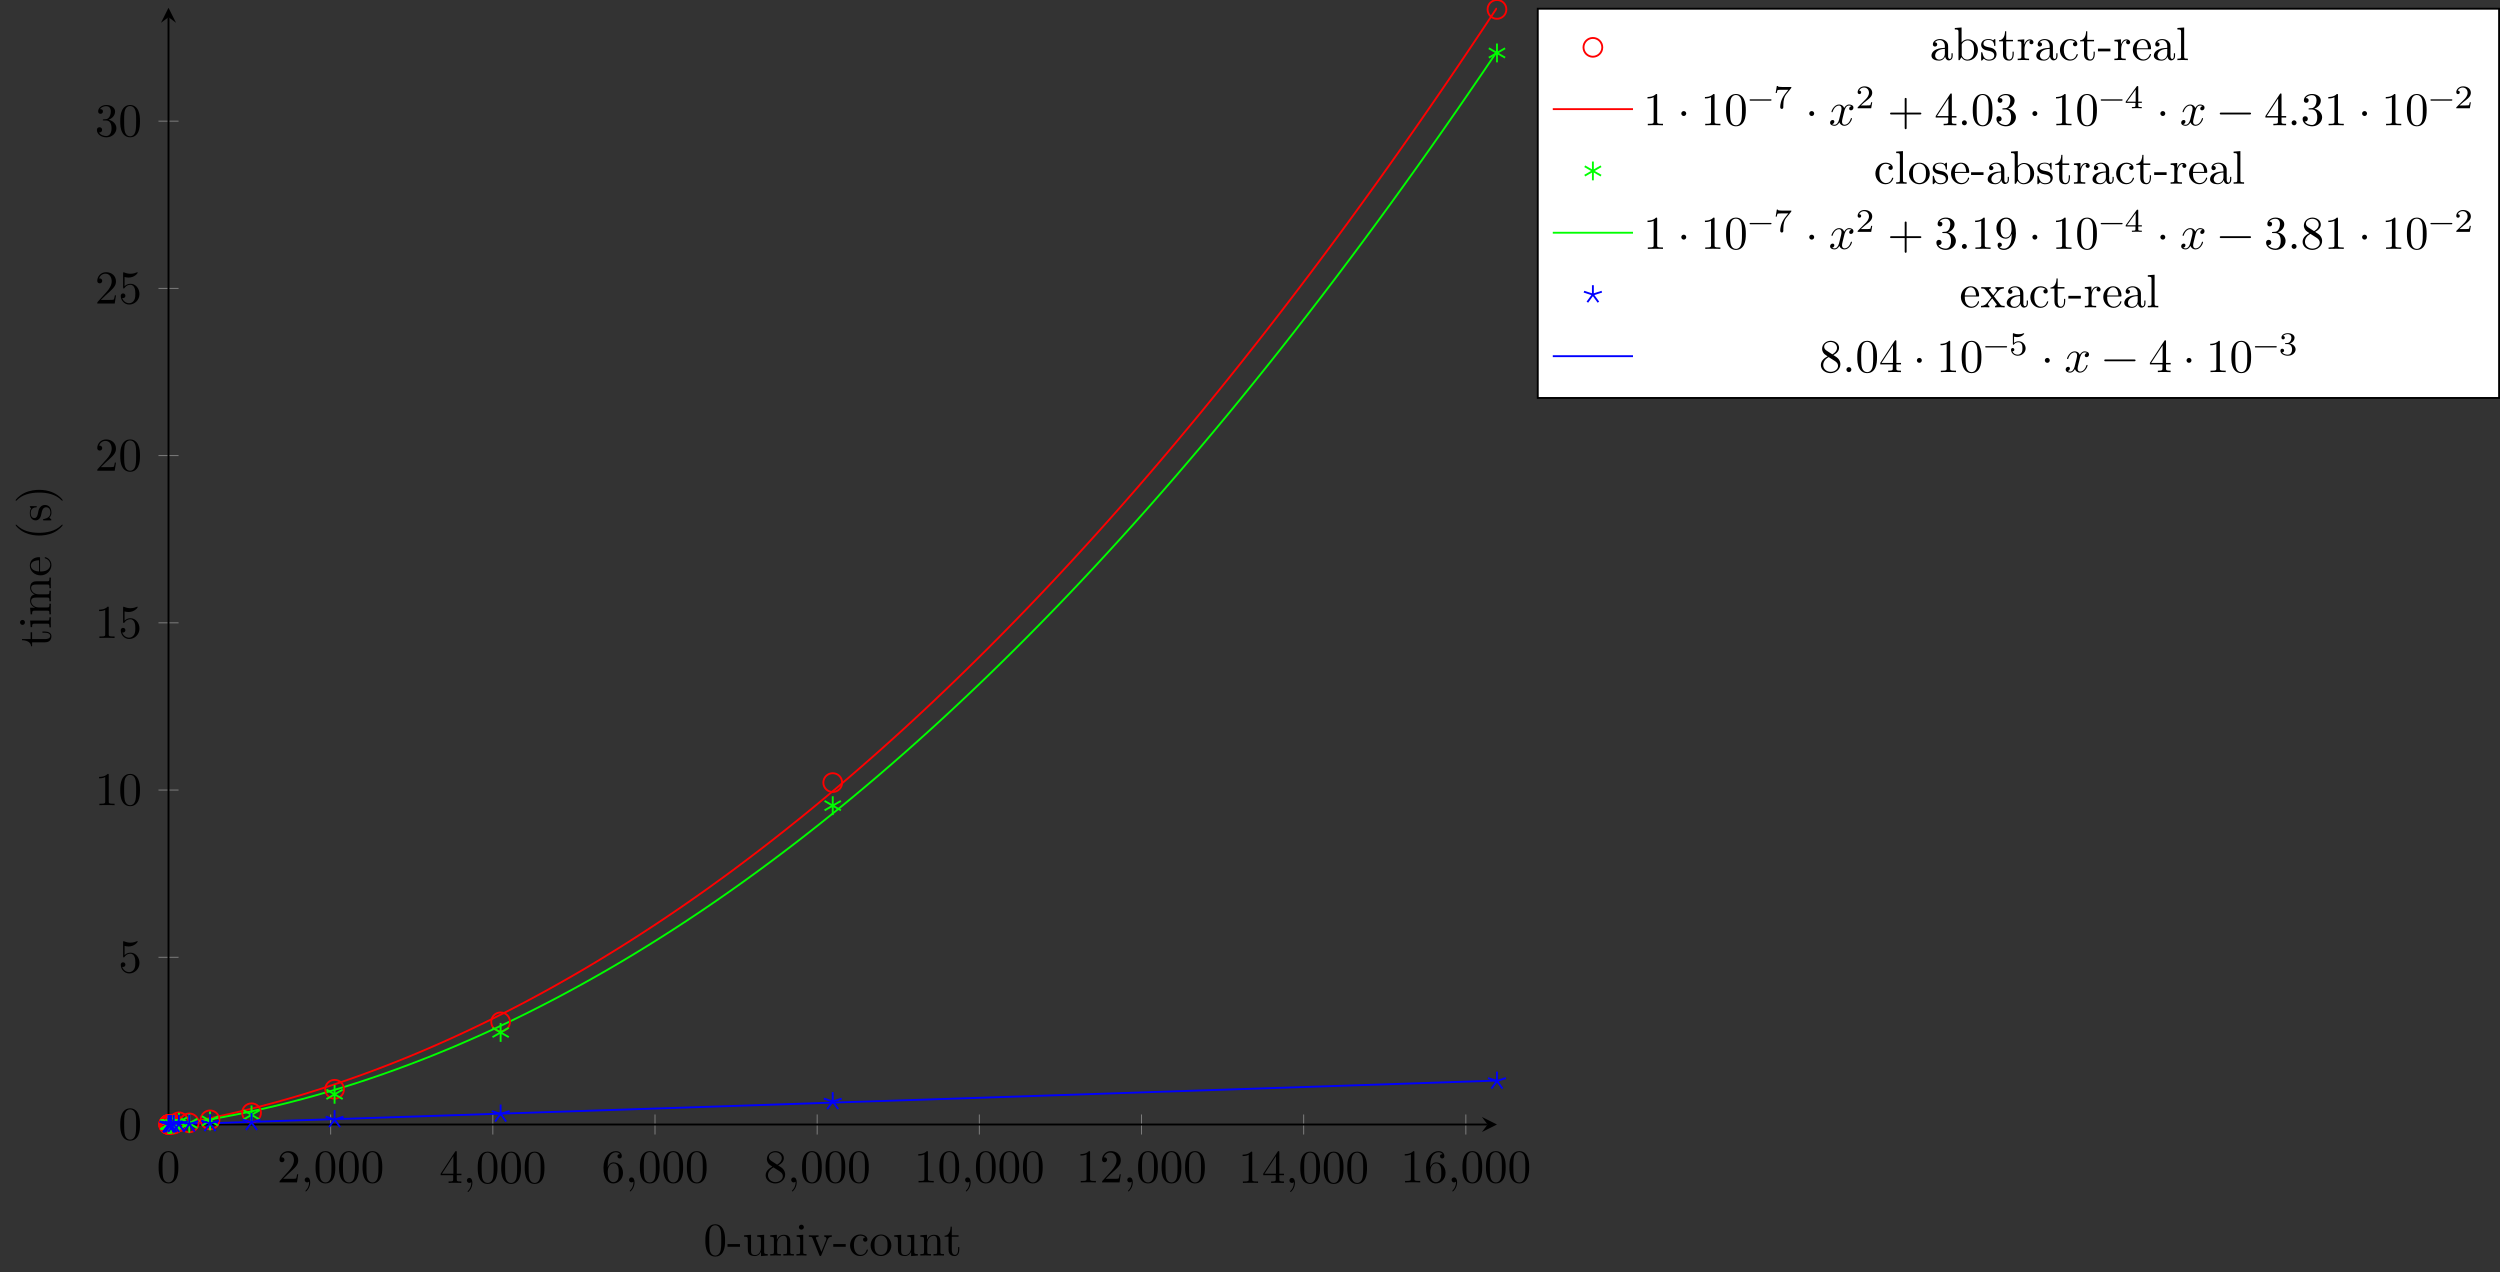 <?xml version="1.0" encoding="UTF-8"?>
<svg xmlns="http://www.w3.org/2000/svg" xmlns:xlink="http://www.w3.org/1999/xlink" width="530.116pt" height="269.776pt" viewBox="0 0 530.116 269.776" version="1.1">
<rect x="0" y="0" width="530.116" height="269.776" fill="#333333" stroke="none"/>
<defs>
<g>
<symbol overflow="visible" id="glyph0-0">
<path style="stroke:none;" d=""/>
</symbol>
<symbol overflow="visible" id="glyph0-1">
<path style="stroke:none;" d="M 4.578 -3.188 C 4.578 -3.984 4.531 -4.781 4.188 -5.516 C 3.734 -6.484 2.906 -6.641 2.5 -6.641 C 1.891 -6.641 1.172 -6.375 0.75 -5.453 C 0.438 -4.766 0.391 -3.984 0.391 -3.188 C 0.391 -2.438 0.422 -1.547 0.844 -0.781 C 1.266 0.016 2 0.219 2.484 0.219 C 3.016 0.219 3.781 0.016 4.219 -0.938 C 4.531 -1.625 4.578 -2.406 4.578 -3.188 Z M 3.766 -3.312 C 3.766 -2.562 3.766 -1.891 3.656 -1.25 C 3.5 -0.297 2.938 0 2.484 0 C 2.094 0 1.5 -0.25 1.328 -1.203 C 1.219 -1.797 1.219 -2.719 1.219 -3.312 C 1.219 -3.953 1.219 -4.609 1.297 -5.141 C 1.484 -6.328 2.234 -6.422 2.484 -6.422 C 2.812 -6.422 3.469 -6.234 3.656 -5.25 C 3.766 -4.688 3.766 -3.938 3.766 -3.312 Z M 3.766 -3.312 "/>
</symbol>
<symbol overflow="visible" id="glyph0-2">
<path style="stroke:none;" d="M 4.469 -1.734 L 4.234 -1.734 C 4.172 -1.438 4.109 -1 4 -0.844 C 3.938 -0.766 3.281 -0.766 3.062 -0.766 L 1.266 -0.766 L 2.328 -1.797 C 3.875 -3.172 4.469 -3.703 4.469 -4.703 C 4.469 -5.844 3.578 -6.641 2.359 -6.641 C 1.234 -6.641 0.5 -5.719 0.5 -4.828 C 0.5 -4.281 1 -4.281 1.031 -4.281 C 1.203 -4.281 1.547 -4.391 1.547 -4.812 C 1.547 -5.062 1.359 -5.328 1.016 -5.328 C 0.938 -5.328 0.922 -5.328 0.891 -5.312 C 1.109 -5.969 1.656 -6.328 2.234 -6.328 C 3.141 -6.328 3.562 -5.516 3.562 -4.703 C 3.562 -3.906 3.078 -3.125 2.516 -2.5 L 0.609 -0.375 C 0.5 -0.266 0.5 -0.234 0.5 0 L 4.203 0 Z M 4.469 -1.734 "/>
</symbol>
<symbol overflow="visible" id="glyph0-3">
<path style="stroke:none;" d="M 2.031 -0.016 C 2.031 -0.672 1.781 -1.062 1.391 -1.062 C 1.062 -1.062 0.859 -0.812 0.859 -0.531 C 0.859 -0.266 1.062 0 1.391 0 C 1.5 0 1.641 -0.047 1.734 -0.125 C 1.766 -0.156 1.781 -0.156 1.781 -0.156 C 1.781 -0.156 1.797 -0.156 1.797 -0.016 C 1.797 0.734 1.453 1.328 1.125 1.656 C 1.016 1.766 1.016 1.781 1.016 1.812 C 1.016 1.891 1.062 1.922 1.109 1.922 C 1.219 1.922 2.031 1.156 2.031 -0.016 Z M 2.031 -0.016 "/>
</symbol>
<symbol overflow="visible" id="glyph0-4">
<path style="stroke:none;" d="M 4.688 -1.641 L 4.688 -1.953 L 3.703 -1.953 L 3.703 -6.484 C 3.703 -6.688 3.703 -6.75 3.531 -6.75 C 3.453 -6.75 3.422 -6.75 3.344 -6.625 L 0.281 -1.953 L 0.281 -1.641 L 2.938 -1.641 L 2.938 -0.781 C 2.938 -0.422 2.906 -0.312 2.172 -0.312 L 1.969 -0.312 L 1.969 0 C 2.375 -0.031 2.891 -0.031 3.312 -0.031 C 3.734 -0.031 4.25 -0.031 4.672 0 L 4.672 -0.312 L 4.453 -0.312 C 3.719 -0.312 3.703 -0.422 3.703 -0.781 L 3.703 -1.641 Z M 2.984 -1.953 L 0.562 -1.953 L 2.984 -5.672 Z M 2.984 -1.953 "/>
</symbol>
<symbol overflow="visible" id="glyph0-5">
<path style="stroke:none;" d="M 4.562 -2.031 C 4.562 -3.297 3.672 -4.25 2.562 -4.25 C 1.891 -4.25 1.516 -3.75 1.312 -3.266 L 1.312 -3.516 C 1.312 -6.031 2.547 -6.391 3.062 -6.391 C 3.297 -6.391 3.719 -6.328 3.938 -5.984 C 3.781 -5.984 3.391 -5.984 3.391 -5.547 C 3.391 -5.234 3.625 -5.078 3.844 -5.078 C 4 -5.078 4.312 -5.172 4.312 -5.562 C 4.312 -6.156 3.875 -6.641 3.047 -6.641 C 1.766 -6.641 0.422 -5.359 0.422 -3.156 C 0.422 -0.484 1.578 0.219 2.5 0.219 C 3.609 0.219 4.562 -0.719 4.562 -2.031 Z M 3.656 -2.047 C 3.656 -1.562 3.656 -1.062 3.484 -0.703 C 3.188 -0.109 2.734 -0.062 2.5 -0.062 C 1.875 -0.062 1.578 -0.656 1.516 -0.812 C 1.328 -1.281 1.328 -2.078 1.328 -2.25 C 1.328 -3.031 1.656 -4.031 2.547 -4.031 C 2.719 -4.031 3.172 -4.031 3.484 -3.406 C 3.656 -3.047 3.656 -2.531 3.656 -2.047 Z M 3.656 -2.047 "/>
</symbol>
<symbol overflow="visible" id="glyph0-6">
<path style="stroke:none;" d="M 4.562 -1.672 C 4.562 -2.031 4.453 -2.484 4.062 -2.906 C 3.875 -3.109 3.719 -3.203 3.078 -3.609 C 3.797 -3.984 4.281 -4.5 4.281 -5.156 C 4.281 -6.078 3.406 -6.641 2.5 -6.641 C 1.5 -6.641 0.688 -5.906 0.688 -4.969 C 0.688 -4.797 0.703 -4.344 1.125 -3.875 C 1.234 -3.766 1.609 -3.516 1.859 -3.344 C 1.281 -3.047 0.422 -2.5 0.422 -1.5 C 0.422 -0.453 1.438 0.219 2.484 0.219 C 3.609 0.219 4.562 -0.609 4.562 -1.672 Z M 3.844 -5.156 C 3.844 -4.578 3.453 -4.109 2.859 -3.766 L 1.625 -4.562 C 1.172 -4.859 1.125 -5.188 1.125 -5.359 C 1.125 -5.969 1.781 -6.391 2.484 -6.391 C 3.203 -6.391 3.844 -5.875 3.844 -5.156 Z M 4.062 -1.312 C 4.062 -0.578 3.312 -0.062 2.5 -0.062 C 1.641 -0.062 0.922 -0.672 0.922 -1.5 C 0.922 -2.078 1.234 -2.719 2.078 -3.188 L 3.312 -2.406 C 3.594 -2.219 4.062 -1.922 4.062 -1.312 Z M 4.062 -1.312 "/>
</symbol>
<symbol overflow="visible" id="glyph0-7">
<path style="stroke:none;" d="M 4.172 0 L 4.172 -0.312 L 3.859 -0.312 C 2.953 -0.312 2.938 -0.422 2.938 -0.781 L 2.938 -6.375 C 2.938 -6.625 2.938 -6.641 2.703 -6.641 C 2.078 -6 1.203 -6 0.891 -6 L 0.891 -5.688 C 1.094 -5.688 1.672 -5.688 2.188 -5.953 L 2.188 -0.781 C 2.188 -0.422 2.156 -0.312 1.266 -0.312 L 0.953 -0.312 L 0.953 0 C 1.297 -0.031 2.156 -0.031 2.562 -0.031 C 2.953 -0.031 3.828 -0.031 4.172 0 Z M 4.172 0 "/>
</symbol>
<symbol overflow="visible" id="glyph0-8">
<path style="stroke:none;" d="M 4.469 -2 C 4.469 -3.188 3.656 -4.188 2.578 -4.188 C 2.109 -4.188 1.672 -4.031 1.312 -3.672 L 1.312 -5.625 C 1.516 -5.562 1.844 -5.5 2.156 -5.5 C 3.391 -5.5 4.094 -6.406 4.094 -6.531 C 4.094 -6.594 4.062 -6.641 3.984 -6.641 C 3.984 -6.641 3.953 -6.641 3.906 -6.609 C 3.703 -6.516 3.219 -6.312 2.547 -6.312 C 2.156 -6.312 1.688 -6.391 1.219 -6.594 C 1.141 -6.625 1.109 -6.625 1.109 -6.625 C 1 -6.625 1 -6.547 1 -6.391 L 1 -3.438 C 1 -3.266 1 -3.188 1.141 -3.188 C 1.219 -3.188 1.234 -3.203 1.281 -3.266 C 1.391 -3.422 1.75 -3.969 2.562 -3.969 C 3.078 -3.969 3.328 -3.516 3.406 -3.328 C 3.562 -2.953 3.594 -2.578 3.594 -2.078 C 3.594 -1.719 3.594 -1.125 3.344 -0.703 C 3.109 -0.312 2.734 -0.062 2.281 -0.062 C 1.562 -0.062 0.984 -0.594 0.812 -1.172 C 0.844 -1.172 0.875 -1.156 0.984 -1.156 C 1.312 -1.156 1.484 -1.406 1.484 -1.641 C 1.484 -1.891 1.312 -2.141 0.984 -2.141 C 0.844 -2.141 0.5 -2.062 0.5 -1.609 C 0.5 -0.75 1.188 0.219 2.297 0.219 C 3.453 0.219 4.469 -0.734 4.469 -2 Z M 4.469 -2 "/>
</symbol>
<symbol overflow="visible" id="glyph0-9">
<path style="stroke:none;" d="M 4.562 -1.703 C 4.562 -2.516 3.922 -3.297 2.891 -3.516 C 3.703 -3.781 4.281 -4.469 4.281 -5.266 C 4.281 -6.078 3.406 -6.641 2.453 -6.641 C 1.453 -6.641 0.688 -6.047 0.688 -5.281 C 0.688 -4.953 0.906 -4.766 1.203 -4.766 C 1.5 -4.766 1.703 -4.984 1.703 -5.281 C 1.703 -5.766 1.234 -5.766 1.094 -5.766 C 1.391 -6.266 2.047 -6.391 2.406 -6.391 C 2.828 -6.391 3.375 -6.172 3.375 -5.281 C 3.375 -5.156 3.344 -4.578 3.094 -4.141 C 2.797 -3.656 2.453 -3.625 2.203 -3.625 C 2.125 -3.609 1.891 -3.594 1.812 -3.594 C 1.734 -3.578 1.672 -3.562 1.672 -3.469 C 1.672 -3.359 1.734 -3.359 1.906 -3.359 L 2.344 -3.359 C 3.156 -3.359 3.531 -2.688 3.531 -1.703 C 3.531 -0.344 2.844 -0.062 2.406 -0.062 C 1.969 -0.062 1.219 -0.234 0.875 -0.812 C 1.219 -0.766 1.531 -0.984 1.531 -1.359 C 1.531 -1.719 1.266 -1.922 0.984 -1.922 C 0.734 -1.922 0.422 -1.781 0.422 -1.344 C 0.422 -0.438 1.344 0.219 2.438 0.219 C 3.656 0.219 4.562 -0.688 4.562 -1.703 Z M 4.562 -1.703 "/>
</symbol>
<symbol overflow="visible" id="glyph0-10">
<path style="stroke:none;" d="M 1.906 -2.5 C 1.906 -2.781 1.672 -3.016 1.391 -3.016 C 1.094 -3.016 0.859 -2.781 0.859 -2.5 C 0.859 -2.203 1.094 -1.969 1.391 -1.969 C 1.672 -1.969 1.906 -2.203 1.906 -2.5 Z M 1.906 -2.5 "/>
</symbol>
<symbol overflow="visible" id="glyph0-11">
<path style="stroke:none;" d="M 5.25 -3.75 C 5.25 -4.266 4.672 -4.406 4.328 -4.406 C 3.75 -4.406 3.406 -3.875 3.281 -3.656 C 3.031 -4.312 2.5 -4.406 2.203 -4.406 C 1.172 -4.406 0.594 -3.125 0.594 -2.875 C 0.594 -2.766 0.719 -2.766 0.719 -2.766 C 0.797 -2.766 0.828 -2.797 0.844 -2.875 C 1.188 -3.938 1.844 -4.188 2.188 -4.188 C 2.375 -4.188 2.719 -4.094 2.719 -3.516 C 2.719 -3.203 2.547 -2.547 2.188 -1.141 C 2.031 -0.531 1.672 -0.109 1.234 -0.109 C 1.172 -0.109 0.953 -0.109 0.734 -0.234 C 0.984 -0.297 1.203 -0.5 1.203 -0.781 C 1.203 -1.047 0.984 -1.125 0.844 -1.125 C 0.531 -1.125 0.297 -0.875 0.297 -0.547 C 0.297 -0.094 0.781 0.109 1.219 0.109 C 1.891 0.109 2.25 -0.594 2.266 -0.641 C 2.391 -0.281 2.75 0.109 3.344 0.109 C 4.375 0.109 4.938 -1.172 4.938 -1.422 C 4.938 -1.531 4.859 -1.531 4.828 -1.531 C 4.734 -1.531 4.719 -1.484 4.688 -1.422 C 4.359 -0.344 3.688 -0.109 3.375 -0.109 C 2.984 -0.109 2.828 -0.422 2.828 -0.766 C 2.828 -0.984 2.875 -1.203 2.984 -1.641 L 3.328 -3.016 C 3.391 -3.266 3.625 -4.188 4.312 -4.188 C 4.359 -4.188 4.609 -4.188 4.812 -4.062 C 4.531 -4 4.344 -3.766 4.344 -3.516 C 4.344 -3.359 4.453 -3.172 4.719 -3.172 C 4.938 -3.172 5.25 -3.344 5.25 -3.75 Z M 5.25 -3.75 "/>
</symbol>
<symbol overflow="visible" id="glyph0-12">
<path style="stroke:none;" d="M 7.203 -2.5 C 7.203 -2.609 7.109 -2.688 7 -2.688 L 4.078 -2.688 L 4.078 -5.609 C 4.078 -5.719 3.984 -5.812 3.875 -5.812 C 3.766 -5.812 3.672 -5.719 3.672 -5.609 L 3.672 -2.688 L 0.75 -2.688 C 0.641 -2.688 0.562 -2.609 0.562 -2.5 C 0.562 -2.375 0.641 -2.297 0.75 -2.297 L 3.672 -2.297 L 3.672 0.625 C 3.672 0.734 3.766 0.828 3.875 0.828 C 3.984 0.828 4.078 0.734 4.078 0.625 L 4.078 -2.297 L 7 -2.297 C 7.109 -2.297 7.203 -2.375 7.203 -2.5 Z M 7.203 -2.5 "/>
</symbol>
<symbol overflow="visible" id="glyph0-13">
<path style="stroke:none;" d="M 1.906 -0.531 C 1.906 -0.812 1.672 -1.062 1.391 -1.062 C 1.094 -1.062 0.859 -0.812 0.859 -0.531 C 0.859 -0.234 1.094 0 1.391 0 C 1.672 0 1.906 -0.234 1.906 -0.531 Z M 1.906 -0.531 "/>
</symbol>
<symbol overflow="visible" id="glyph0-14">
<path style="stroke:none;" d="M 7.203 -2.5 C 7.203 -2.609 7.109 -2.688 7 -2.688 L 0.75 -2.688 C 0.641 -2.688 0.562 -2.609 0.562 -2.5 C 0.562 -2.375 0.641 -2.297 0.75 -2.297 L 7 -2.297 C 7.109 -2.297 7.203 -2.375 7.203 -2.5 Z M 7.203 -2.5 "/>
</symbol>
<symbol overflow="visible" id="glyph0-15">
<path style="stroke:none;" d="M 4.562 -3.281 C 4.562 -5.969 3.406 -6.641 2.516 -6.641 C 1.969 -6.641 1.484 -6.453 1.062 -6.016 C 0.641 -5.562 0.422 -5.141 0.422 -4.391 C 0.422 -3.156 1.297 -2.172 2.406 -2.172 C 3.016 -2.172 3.422 -2.594 3.656 -3.172 L 3.656 -2.844 C 3.656 -0.516 2.625 -0.062 2.047 -0.062 C 1.875 -0.062 1.328 -0.078 1.062 -0.422 C 1.5 -0.422 1.578 -0.703 1.578 -0.875 C 1.578 -1.188 1.344 -1.328 1.125 -1.328 C 0.969 -1.328 0.672 -1.25 0.672 -0.859 C 0.672 -0.188 1.203 0.219 2.047 0.219 C 3.344 0.219 4.562 -1.141 4.562 -3.281 Z M 3.641 -4.203 C 3.641 -3.375 3.297 -2.406 2.422 -2.406 C 2.266 -2.406 1.797 -2.406 1.5 -3.031 C 1.312 -3.406 1.312 -3.891 1.312 -4.391 C 1.312 -4.922 1.312 -5.391 1.531 -5.766 C 1.797 -6.266 2.172 -6.391 2.516 -6.391 C 2.984 -6.391 3.312 -6.047 3.484 -5.609 C 3.594 -5.281 3.641 -4.656 3.641 -4.203 Z M 3.641 -4.203 "/>
</symbol>
<symbol overflow="visible" id="glyph1-0">
<path style="stroke:none;" d=""/>
</symbol>
<symbol overflow="visible" id="glyph1-1">
<path style="stroke:none;" d="M 4.578 -3.188 C 4.578 -3.984 4.531 -4.781 4.188 -5.516 C 3.734 -6.484 2.906 -6.641 2.5 -6.641 C 1.891 -6.641 1.172 -6.375 0.75 -5.453 C 0.438 -4.766 0.391 -3.984 0.391 -3.188 C 0.391 -2.438 0.422 -1.547 0.844 -0.781 C 1.266 0.016 2 0.219 2.484 0.219 C 3.016 0.219 3.781 0.016 4.219 -0.938 C 4.531 -1.625 4.578 -2.406 4.578 -3.188 Z M 3.766 -3.312 C 3.766 -2.562 3.766 -1.891 3.656 -1.25 C 3.5 -0.297 2.938 0 2.484 0 C 2.094 0 1.5 -0.25 1.328 -1.203 C 1.219 -1.797 1.219 -2.719 1.219 -3.312 C 1.219 -3.953 1.219 -4.609 1.297 -5.141 C 1.484 -6.328 2.234 -6.422 2.484 -6.422 C 2.812 -6.422 3.469 -6.234 3.656 -5.25 C 3.766 -4.688 3.766 -3.938 3.766 -3.312 Z M 3.766 -3.312 "/>
</symbol>
<symbol overflow="visible" id="glyph1-2">
<path style="stroke:none;" d="M 2.75 -1.859 L 2.75 -2.438 L 0.109 -2.438 L 0.109 -1.859 Z M 2.75 -1.859 "/>
</symbol>
<symbol overflow="visible" id="glyph1-3">
<path style="stroke:none;" d="M 5.328 0 L 5.328 -0.312 C 4.641 -0.312 4.562 -0.375 4.562 -0.875 L 4.562 -4.406 L 3.094 -4.297 L 3.094 -3.984 C 3.781 -3.984 3.875 -3.922 3.875 -3.422 L 3.875 -1.656 C 3.875 -0.781 3.391 -0.109 2.656 -0.109 C 1.828 -0.109 1.781 -0.578 1.781 -1.094 L 1.781 -4.406 L 0.312 -4.297 L 0.312 -3.984 C 1.094 -3.984 1.094 -3.953 1.094 -3.078 L 1.094 -1.578 C 1.094 -0.797 1.094 0.109 2.609 0.109 C 3.172 0.109 3.609 -0.172 3.891 -0.781 L 3.891 0.109 Z M 5.328 0 "/>
</symbol>
<symbol overflow="visible" id="glyph1-4">
<path style="stroke:none;" d="M 5.328 0 L 5.328 -0.312 C 4.812 -0.312 4.562 -0.312 4.562 -0.609 L 4.562 -2.516 C 4.562 -3.375 4.562 -3.672 4.25 -4.031 C 4.109 -4.203 3.781 -4.406 3.203 -4.406 C 2.469 -4.406 2 -3.984 1.719 -3.359 L 1.719 -4.406 L 0.312 -4.297 L 0.312 -3.984 C 1.016 -3.984 1.094 -3.922 1.094 -3.422 L 1.094 -0.75 C 1.094 -0.312 0.984 -0.312 0.312 -0.312 L 0.312 0 L 1.453 -0.031 L 2.562 0 L 2.562 -0.312 C 1.891 -0.312 1.781 -0.312 1.781 -0.75 L 1.781 -2.594 C 1.781 -3.625 2.5 -4.188 3.125 -4.188 C 3.766 -4.188 3.875 -3.656 3.875 -3.078 L 3.875 -0.75 C 3.875 -0.312 3.766 -0.312 3.094 -0.312 L 3.094 0 L 4.219 -0.031 Z M 5.328 0 "/>
</symbol>
<symbol overflow="visible" id="glyph1-5">
<path style="stroke:none;" d="M 2.469 0 L 2.469 -0.312 C 1.797 -0.312 1.766 -0.359 1.766 -0.75 L 1.766 -4.406 L 0.375 -4.297 L 0.375 -3.984 C 1.016 -3.984 1.109 -3.922 1.109 -3.438 L 1.109 -0.75 C 1.109 -0.312 1 -0.312 0.328 -0.312 L 0.328 0 L 1.422 -0.031 C 1.781 -0.031 2.125 -0.016 2.469 0 Z M 1.906 -6.016 C 1.906 -6.297 1.688 -6.547 1.391 -6.547 C 1.047 -6.547 0.844 -6.266 0.844 -6.016 C 0.844 -5.75 1.078 -5.5 1.375 -5.5 C 1.719 -5.5 1.906 -5.766 1.906 -6.016 Z M 1.906 -6.016 "/>
</symbol>
<symbol overflow="visible" id="glyph1-6">
<path style="stroke:none;" d="M 5.062 -3.984 L 5.062 -4.297 C 4.828 -4.281 4.547 -4.266 4.312 -4.266 L 3.453 -4.297 L 3.453 -3.984 C 3.812 -3.984 3.922 -3.75 3.922 -3.562 C 3.922 -3.469 3.906 -3.422 3.875 -3.312 L 2.844 -0.781 L 1.734 -3.562 C 1.672 -3.688 1.672 -3.734 1.672 -3.734 C 1.672 -3.984 2.062 -3.984 2.25 -3.984 L 2.25 -4.297 L 1.156 -4.266 C 0.891 -4.266 0.484 -4.281 0.188 -4.297 L 0.188 -3.984 C 0.812 -3.984 0.859 -3.922 0.984 -3.625 L 2.422 -0.078 C 2.484 0.062 2.5 0.109 2.625 0.109 C 2.766 0.109 2.797 0.016 2.844 -0.078 L 4.141 -3.312 C 4.234 -3.547 4.406 -3.984 5.062 -3.984 Z M 5.062 -3.984 "/>
</symbol>
<symbol overflow="visible" id="glyph1-7">
<path style="stroke:none;" d="M 4.141 -1.188 C 4.141 -1.281 4.031 -1.281 4 -1.281 C 3.922 -1.281 3.891 -1.25 3.875 -1.188 C 3.594 -0.266 2.938 -0.141 2.578 -0.141 C 2.047 -0.141 1.172 -0.562 1.172 -2.172 C 1.172 -3.797 1.984 -4.219 2.516 -4.219 C 2.609 -4.219 3.234 -4.203 3.578 -3.844 C 3.172 -3.812 3.109 -3.516 3.109 -3.391 C 3.109 -3.125 3.297 -2.938 3.562 -2.938 C 3.828 -2.938 4.031 -3.094 4.031 -3.406 C 4.031 -4.078 3.266 -4.469 2.5 -4.469 C 1.25 -4.469 0.344 -3.391 0.344 -2.156 C 0.344 -0.875 1.328 0.109 2.484 0.109 C 3.812 0.109 4.141 -1.094 4.141 -1.188 Z M 4.141 -1.188 "/>
</symbol>
<symbol overflow="visible" id="glyph1-8">
<path style="stroke:none;" d="M 4.688 -2.141 C 4.688 -3.406 3.703 -4.469 2.5 -4.469 C 1.25 -4.469 0.281 -3.375 0.281 -2.141 C 0.281 -0.844 1.312 0.109 2.484 0.109 C 3.688 0.109 4.688 -0.875 4.688 -2.141 Z M 3.875 -2.219 C 3.875 -1.859 3.875 -1.312 3.656 -0.875 C 3.422 -0.422 2.984 -0.141 2.5 -0.141 C 2.062 -0.141 1.625 -0.344 1.359 -0.812 C 1.109 -1.25 1.109 -1.859 1.109 -2.219 C 1.109 -2.609 1.109 -3.141 1.344 -3.578 C 1.609 -4.031 2.078 -4.25 2.484 -4.25 C 2.922 -4.25 3.344 -4.031 3.609 -3.594 C 3.875 -3.172 3.875 -2.594 3.875 -2.219 Z M 3.875 -2.219 "/>
</symbol>
<symbol overflow="visible" id="glyph1-9">
<path style="stroke:none;" d="M 3.312 -1.234 L 3.312 -1.797 L 3.062 -1.797 L 3.062 -1.25 C 3.062 -0.516 2.766 -0.141 2.391 -0.141 C 1.719 -0.141 1.719 -1.047 1.719 -1.219 L 1.719 -3.984 L 3.156 -3.984 L 3.156 -4.297 L 1.719 -4.297 L 1.719 -6.125 L 1.469 -6.125 C 1.469 -5.312 1.172 -4.25 0.188 -4.203 L 0.188 -3.984 L 1.031 -3.984 L 1.031 -1.234 C 1.031 -0.016 1.969 0.109 2.328 0.109 C 3.031 0.109 3.312 -0.594 3.312 -1.234 Z M 3.312 -1.234 "/>
</symbol>
<symbol overflow="visible" id="glyph1-10">
<path style="stroke:none;" d="M 4.812 -0.891 L 4.812 -1.453 L 4.562 -1.453 L 4.562 -0.891 C 4.562 -0.312 4.312 -0.25 4.203 -0.25 C 3.875 -0.25 3.844 -0.703 3.844 -0.75 L 3.844 -2.734 C 3.844 -3.156 3.844 -3.547 3.484 -3.922 C 3.094 -4.312 2.594 -4.469 2.109 -4.469 C 1.297 -4.469 0.609 -4 0.609 -3.344 C 0.609 -3.047 0.812 -2.875 1.062 -2.875 C 1.344 -2.875 1.531 -3.078 1.531 -3.328 C 1.531 -3.453 1.469 -3.781 1.016 -3.781 C 1.281 -4.141 1.781 -4.25 2.094 -4.25 C 2.578 -4.25 3.156 -3.859 3.156 -2.969 L 3.156 -2.609 C 2.641 -2.578 1.938 -2.547 1.312 -2.25 C 0.562 -1.906 0.312 -1.391 0.312 -0.953 C 0.312 -0.141 1.281 0.109 1.906 0.109 C 2.578 0.109 3.031 -0.297 3.219 -0.75 C 3.266 -0.359 3.531 0.062 4 0.062 C 4.203 0.062 4.812 -0.078 4.812 -0.891 Z M 3.156 -1.391 C 3.156 -0.453 2.438 -0.109 1.984 -0.109 C 1.5 -0.109 1.094 -0.453 1.094 -0.953 C 1.094 -1.5 1.5 -2.328 3.156 -2.391 Z M 3.156 -1.391 "/>
</symbol>
<symbol overflow="visible" id="glyph1-11">
<path style="stroke:none;" d="M 5.188 -2.156 C 5.188 -3.422 4.219 -4.406 3.078 -4.406 C 2.297 -4.406 1.875 -3.938 1.719 -3.766 L 1.719 -6.922 L 0.281 -6.812 L 0.281 -6.5 C 0.984 -6.5 1.062 -6.438 1.062 -5.938 L 1.062 0 L 1.312 0 L 1.672 -0.625 C 1.812 -0.391 2.234 0.109 2.969 0.109 C 4.156 0.109 5.188 -0.875 5.188 -2.156 Z M 4.359 -2.156 C 4.359 -1.797 4.344 -1.203 4.062 -0.75 C 3.844 -0.438 3.469 -0.109 2.938 -0.109 C 2.484 -0.109 2.125 -0.344 1.891 -0.719 C 1.75 -0.922 1.75 -0.953 1.75 -1.141 L 1.75 -3.188 C 1.75 -3.375 1.75 -3.391 1.859 -3.547 C 2.25 -4.109 2.797 -4.188 3.031 -4.188 C 3.484 -4.188 3.844 -3.922 4.078 -3.547 C 4.344 -3.141 4.359 -2.578 4.359 -2.156 Z M 4.359 -2.156 "/>
</symbol>
<symbol overflow="visible" id="glyph1-12">
<path style="stroke:none;" d="M 3.594 -1.281 C 3.594 -1.797 3.297 -2.109 3.172 -2.219 C 2.844 -2.547 2.453 -2.625 2.031 -2.703 C 1.469 -2.812 0.812 -2.938 0.812 -3.516 C 0.812 -3.875 1.062 -4.281 1.922 -4.281 C 3.016 -4.281 3.078 -3.375 3.094 -3.078 C 3.094 -2.984 3.203 -2.984 3.203 -2.984 C 3.344 -2.984 3.344 -3.031 3.344 -3.219 L 3.344 -4.234 C 3.344 -4.391 3.344 -4.469 3.234 -4.469 C 3.188 -4.469 3.156 -4.469 3.031 -4.344 C 3 -4.312 2.906 -4.219 2.859 -4.188 C 2.484 -4.469 2.078 -4.469 1.922 -4.469 C 0.703 -4.469 0.328 -3.797 0.328 -3.234 C 0.328 -2.891 0.484 -2.609 0.75 -2.391 C 1.078 -2.141 1.359 -2.078 2.078 -1.938 C 2.297 -1.891 3.109 -1.734 3.109 -1.016 C 3.109 -0.516 2.766 -0.109 1.984 -0.109 C 1.141 -0.109 0.781 -0.672 0.594 -1.531 C 0.562 -1.656 0.562 -1.688 0.453 -1.688 C 0.328 -1.688 0.328 -1.625 0.328 -1.453 L 0.328 -0.125 C 0.328 0.047 0.328 0.109 0.438 0.109 C 0.484 0.109 0.5 0.094 0.688 -0.094 C 0.703 -0.109 0.703 -0.125 0.891 -0.312 C 1.328 0.094 1.781 0.109 1.984 0.109 C 3.125 0.109 3.594 -0.562 3.594 -1.281 Z M 3.594 -1.281 "/>
</symbol>
<symbol overflow="visible" id="glyph1-13">
<path style="stroke:none;" d="M 3.625 -3.797 C 3.625 -4.109 3.312 -4.406 2.891 -4.406 C 2.156 -4.406 1.797 -3.734 1.672 -3.312 L 1.672 -4.406 L 0.281 -4.297 L 0.281 -3.984 C 0.984 -3.984 1.062 -3.922 1.062 -3.422 L 1.062 -0.75 C 1.062 -0.312 0.953 -0.312 0.281 -0.312 L 0.281 0 L 1.422 -0.031 C 1.812 -0.031 2.281 -0.031 2.688 0 L 2.688 -0.312 L 2.469 -0.312 C 1.734 -0.312 1.719 -0.422 1.719 -0.781 L 1.719 -2.312 C 1.719 -3.297 2.141 -4.188 2.891 -4.188 C 2.953 -4.188 2.984 -4.188 3 -4.172 C 2.969 -4.172 2.766 -4.047 2.766 -3.781 C 2.766 -3.516 2.984 -3.359 3.203 -3.359 C 3.375 -3.359 3.625 -3.484 3.625 -3.797 Z M 3.625 -3.797 "/>
</symbol>
<symbol overflow="visible" id="glyph1-14">
<path style="stroke:none;" d="M 4.141 -1.188 C 4.141 -1.281 4.062 -1.312 4 -1.312 C 3.922 -1.312 3.891 -1.25 3.875 -1.172 C 3.531 -0.141 2.625 -0.141 2.531 -0.141 C 2.031 -0.141 1.641 -0.438 1.406 -0.812 C 1.109 -1.281 1.109 -1.938 1.109 -2.297 L 3.891 -2.297 C 4.109 -2.297 4.141 -2.297 4.141 -2.516 C 4.141 -3.5 3.594 -4.469 2.359 -4.469 C 1.203 -4.469 0.281 -3.438 0.281 -2.188 C 0.281 -0.859 1.328 0.109 2.469 0.109 C 3.688 0.109 4.141 -1 4.141 -1.188 Z M 3.484 -2.516 L 1.109 -2.516 C 1.172 -4 2.016 -4.25 2.359 -4.25 C 3.375 -4.25 3.484 -2.906 3.484 -2.516 Z M 3.484 -2.516 "/>
</symbol>
<symbol overflow="visible" id="glyph1-15">
<path style="stroke:none;" d="M 2.547 0 L 2.547 -0.312 C 1.875 -0.312 1.766 -0.312 1.766 -0.75 L 1.766 -6.922 L 0.328 -6.812 L 0.328 -6.5 C 1.031 -6.5 1.109 -6.438 1.109 -5.938 L 1.109 -0.75 C 1.109 -0.312 1 -0.312 0.328 -0.312 L 0.328 0 L 1.438 -0.031 Z M 2.547 0 "/>
</symbol>
<symbol overflow="visible" id="glyph1-16">
<path style="stroke:none;" d="M 5.141 0 L 5.141 -0.312 C 4.609 -0.312 4.422 -0.328 4.203 -0.625 L 2.859 -2.344 C 3.156 -2.719 3.531 -3.203 3.781 -3.469 C 4.094 -3.828 4.5 -3.984 4.969 -3.984 L 4.969 -4.297 C 4.703 -4.281 4.406 -4.266 4.141 -4.266 C 3.844 -4.266 3.312 -4.281 3.188 -4.297 L 3.188 -3.984 C 3.406 -3.969 3.484 -3.844 3.484 -3.672 C 3.484 -3.516 3.375 -3.391 3.328 -3.328 L 2.719 -2.547 L 1.938 -3.562 C 1.844 -3.656 1.844 -3.672 1.844 -3.734 C 1.844 -3.891 2 -3.984 2.188 -3.984 L 2.188 -4.297 L 1.109 -4.266 C 0.906 -4.266 0.438 -4.281 0.172 -4.297 L 0.172 -3.984 C 0.875 -3.984 0.875 -3.984 1.344 -3.375 L 2.328 -2.094 C 1.859 -1.5 1.859 -1.469 1.391 -0.906 C 0.922 -0.328 0.328 -0.312 0.125 -0.312 L 0.125 0 C 0.375 -0.016 0.688 -0.031 0.953 -0.031 L 1.891 0 L 1.891 -0.312 C 1.672 -0.344 1.609 -0.469 1.609 -0.625 C 1.609 -0.844 1.891 -1.172 2.5 -1.891 L 3.266 -0.891 C 3.344 -0.781 3.469 -0.625 3.469 -0.562 C 3.469 -0.469 3.375 -0.312 3.109 -0.312 L 3.109 0 L 4.188 -0.031 C 4.453 -0.031 4.844 -0.016 5.141 0 Z M 5.141 0 "/>
</symbol>
<symbol overflow="visible" id="glyph2-0">
<path style="stroke:none;" d=""/>
</symbol>
<symbol overflow="visible" id="glyph2-1">
<path style="stroke:none;" d="M -1.234 -3.312 L -1.797 -3.312 L -1.797 -3.062 L -1.25 -3.062 C -0.516 -3.062 -0.141 -2.766 -0.141 -2.391 C -0.141 -1.719 -1.047 -1.719 -1.219 -1.719 L -3.984 -1.719 L -3.984 -3.156 L -4.297 -3.156 L -4.297 -1.719 L -6.125 -1.719 L -6.125 -1.469 C -5.312 -1.469 -4.25 -1.172 -4.203 -0.188 L -3.984 -0.188 L -3.984 -1.031 L -1.234 -1.031 C -0.016 -1.031 0.109 -1.969 0.109 -2.328 C 0.109 -3.031 -0.594 -3.312 -1.234 -3.312 Z M -1.234 -3.312 "/>
</symbol>
<symbol overflow="visible" id="glyph2-2">
<path style="stroke:none;" d="M 0 -2.469 L -0.312 -2.469 C -0.312 -1.797 -0.359 -1.766 -0.75 -1.766 L -4.406 -1.766 L -4.297 -0.375 L -3.984 -0.375 C -3.984 -1.016 -3.922 -1.109 -3.438 -1.109 L -0.75 -1.109 C -0.312 -1.109 -0.312 -1 -0.312 -0.328 L 0 -0.328 L -0.031 -1.422 C -0.031 -1.781 -0.016 -2.125 0 -2.469 Z M -6.016 -1.906 C -6.297 -1.906 -6.547 -1.688 -6.547 -1.391 C -6.547 -1.047 -6.266 -0.844 -6.016 -0.844 C -5.75 -0.844 -5.5 -1.078 -5.5 -1.375 C -5.5 -1.719 -5.766 -1.906 -6.016 -1.906 Z M -6.016 -1.906 "/>
</symbol>
<symbol overflow="visible" id="glyph2-3">
<path style="stroke:none;" d="M 0 -8.109 L -0.312 -8.109 C -0.312 -7.594 -0.312 -7.344 -0.609 -7.328 L -2.516 -7.328 C -3.375 -7.328 -3.672 -7.328 -4.031 -7.016 C -4.203 -6.875 -4.406 -6.547 -4.406 -5.969 C -4.406 -5.141 -3.812 -4.688 -3.422 -4.531 C -4.297 -4.391 -4.406 -3.656 -4.406 -3.203 C -4.406 -2.469 -3.984 -2 -3.359 -1.719 L -4.406 -1.719 L -4.297 -0.312 L -3.984 -0.312 C -3.984 -1.016 -3.922 -1.094 -3.422 -1.094 L -0.75 -1.094 C -0.312 -1.094 -0.312 -0.984 -0.312 -0.312 L 0 -0.312 L -0.031 -1.453 L 0 -2.562 L -0.312 -2.562 C -0.312 -1.891 -0.312 -1.781 -0.75 -1.781 L -2.594 -1.781 C -3.625 -1.781 -4.188 -2.5 -4.188 -3.125 C -4.188 -3.766 -3.656 -3.875 -3.078 -3.875 L -0.75 -3.875 C -0.312 -3.875 -0.312 -3.766 -0.312 -3.094 L 0 -3.094 L -0.031 -4.219 L 0 -5.328 L -0.312 -5.328 C -0.312 -4.672 -0.312 -4.562 -0.75 -4.562 L -2.594 -4.562 C -3.625 -4.562 -4.188 -5.266 -4.188 -5.906 C -4.188 -6.531 -3.656 -6.641 -3.078 -6.641 L -0.75 -6.641 C -0.312 -6.641 -0.312 -6.531 -0.312 -5.859 L 0 -5.859 L -0.031 -6.984 Z M 0 -8.109 "/>
</symbol>
<symbol overflow="visible" id="glyph2-4">
<path style="stroke:none;" d="M -1.188 -4.141 C -1.281 -4.141 -1.312 -4.062 -1.312 -4 C -1.312 -3.922 -1.25 -3.891 -1.172 -3.875 C -0.141 -3.531 -0.141 -2.625 -0.141 -2.531 C -0.141 -2.031 -0.438 -1.641 -0.812 -1.406 C -1.281 -1.109 -1.938 -1.109 -2.297 -1.109 L -2.297 -3.891 C -2.297 -4.109 -2.297 -4.141 -2.516 -4.141 C -3.5 -4.141 -4.469 -3.594 -4.469 -2.359 C -4.469 -1.203 -3.438 -0.281 -2.188 -0.281 C -0.859 -0.281 0.109 -1.328 0.109 -2.469 C 0.109 -3.688 -1 -4.141 -1.188 -4.141 Z M -2.516 -3.484 L -2.516 -1.109 C -4 -1.172 -4.25 -2.016 -4.25 -2.359 C -4.25 -3.375 -2.906 -3.484 -2.516 -3.484 Z M -2.516 -3.484 "/>
</symbol>
<symbol overflow="visible" id="glyph2-5">
<path style="stroke:none;" d="M 2.391 -3.297 C 2.359 -3.297 2.344 -3.297 2.172 -3.125 C 0.922 -1.891 -0.969 -1.562 -2.5 -1.562 C -4.234 -1.562 -5.969 -1.938 -7.203 -3.172 C -7.328 -3.297 -7.344 -3.297 -7.375 -3.297 C -7.453 -3.297 -7.484 -3.266 -7.484 -3.203 C -7.484 -3.094 -6.797 -2.203 -5.531 -1.609 C -4.438 -1.109 -3.328 -0.984 -2.5 -0.984 C -1.719 -0.984 -0.516 -1.094 0.625 -1.641 C 1.844 -2.25 2.5 -3.094 2.5 -3.203 C 2.5 -3.266 2.469 -3.297 2.391 -3.297 Z M 2.391 -3.297 "/>
</symbol>
<symbol overflow="visible" id="glyph2-6">
<path style="stroke:none;" d="M -1.281 -3.594 C -1.797 -3.594 -2.109 -3.297 -2.219 -3.172 C -2.547 -2.844 -2.625 -2.453 -2.703 -2.031 C -2.812 -1.469 -2.938 -0.812 -3.516 -0.812 C -3.875 -0.812 -4.281 -1.062 -4.281 -1.922 C -4.281 -3.016 -3.375 -3.078 -3.078 -3.094 C -2.984 -3.094 -2.984 -3.203 -2.984 -3.203 C -2.984 -3.344 -3.031 -3.344 -3.219 -3.344 L -4.234 -3.344 C -4.391 -3.344 -4.469 -3.344 -4.469 -3.234 C -4.469 -3.188 -4.469 -3.156 -4.344 -3.031 C -4.312 -3 -4.219 -2.906 -4.188 -2.859 C -4.469 -2.484 -4.469 -2.078 -4.469 -1.922 C -4.469 -0.703 -3.797 -0.328 -3.234 -0.328 C -2.891 -0.328 -2.609 -0.484 -2.391 -0.75 C -2.141 -1.078 -2.078 -1.359 -1.938 -2.078 C -1.891 -2.297 -1.734 -3.109 -1.016 -3.109 C -0.516 -3.109 -0.109 -2.766 -0.109 -1.984 C -0.109 -1.141 -0.672 -0.781 -1.531 -0.594 C -1.656 -0.562 -1.688 -0.562 -1.688 -0.453 C -1.688 -0.328 -1.625 -0.328 -1.453 -0.328 L -0.125 -0.328 C 0.047 -0.328 0.109 -0.328 0.109 -0.438 C 0.109 -0.484 0.094 -0.5 -0.094 -0.688 C -0.109 -0.703 -0.125 -0.703 -0.312 -0.891 C 0.094 -1.328 0.109 -1.781 0.109 -1.984 C 0.109 -3.125 -0.562 -3.594 -1.281 -3.594 Z M -1.281 -3.594 "/>
</symbol>
<symbol overflow="visible" id="glyph2-7">
<path style="stroke:none;" d="M -2.5 -2.875 C -3.266 -2.875 -4.469 -2.766 -5.609 -2.219 C -6.828 -1.625 -7.484 -0.766 -7.484 -0.672 C -7.484 -0.609 -7.438 -0.562 -7.375 -0.562 C -7.344 -0.562 -7.328 -0.562 -7.141 -0.75 C -6.156 -1.734 -4.578 -2.297 -2.5 -2.297 C -0.781 -2.297 0.969 -1.938 2.219 -0.703 C 2.344 -0.562 2.359 -0.562 2.391 -0.562 C 2.453 -0.562 2.5 -0.609 2.5 -0.672 C 2.5 -0.766 1.812 -1.672 0.547 -2.25 C -0.547 -2.766 -1.656 -2.875 -2.5 -2.875 Z M -2.5 -2.875 "/>
</symbol>
<symbol overflow="visible" id="glyph3-0">
<path style="stroke:none;" d=""/>
</symbol>
<symbol overflow="visible" id="glyph3-1">
<path style="stroke:none;" d="M 5.047 -1.75 C 5.047 -1.828 4.984 -1.891 4.906 -1.891 L 0.531 -1.891 C 0.453 -1.891 0.391 -1.828 0.391 -1.75 C 0.391 -1.672 0.453 -1.609 0.531 -1.609 L 4.906 -1.609 C 4.984 -1.609 5.047 -1.672 5.047 -1.75 Z M 5.047 -1.75 "/>
</symbol>
<symbol overflow="visible" id="glyph3-2">
<path style="stroke:none;" d="M 3.812 -4.5 L 1.984 -4.5 C 1.703 -4.5 1.625 -4.5 1.375 -4.531 C 1 -4.547 0.984 -4.609 0.969 -4.719 L 0.734 -4.719 L 0.484 -3.234 L 0.719 -3.234 C 0.734 -3.328 0.812 -3.797 0.922 -3.859 C 0.984 -3.906 1.547 -3.906 1.641 -3.906 L 3.172 -3.906 L 2.438 -2.984 C 1.531 -1.781 1.453 -0.672 1.453 -0.266 C 1.453 -0.188 1.453 0.141 1.781 0.141 C 2.109 0.141 2.109 -0.172 2.109 -0.266 L 2.109 -0.547 C 2.109 -1.906 2.391 -2.516 2.688 -2.906 L 3.734 -4.219 C 3.812 -4.297 3.812 -4.312 3.812 -4.5 Z M 3.812 -4.5 "/>
</symbol>
<symbol overflow="visible" id="glyph3-3">
<path style="stroke:none;" d="M 3.531 -1.266 L 3.297 -1.266 C 3.266 -1.125 3.203 -0.703 3.109 -0.641 C 3.047 -0.594 2.516 -0.594 2.422 -0.594 L 1.125 -0.594 C 1.859 -1.25 2.109 -1.438 2.531 -1.766 C 3.047 -2.172 3.531 -2.609 3.531 -3.281 C 3.531 -4.125 2.781 -4.641 1.891 -4.641 C 1.031 -4.641 0.438 -4.031 0.438 -3.391 C 0.438 -3.031 0.734 -3 0.812 -3 C 0.984 -3 1.188 -3.109 1.188 -3.359 C 1.188 -3.5 1.125 -3.734 0.766 -3.734 C 0.984 -4.234 1.453 -4.391 1.781 -4.391 C 2.484 -4.391 2.844 -3.844 2.844 -3.281 C 2.844 -2.672 2.422 -2.188 2.188 -1.938 L 0.516 -0.266 C 0.438 -0.203 0.438 -0.203 0.438 0 L 3.312 0 Z M 3.531 -1.266 "/>
</symbol>
<symbol overflow="visible" id="glyph3-4">
<path style="stroke:none;" d="M 3.688 -1.141 L 3.688 -1.391 L 2.922 -1.391 L 2.922 -4.516 C 2.922 -4.656 2.922 -4.703 2.766 -4.703 C 2.688 -4.703 2.656 -4.703 2.578 -4.609 L 0.266 -1.391 L 0.266 -1.141 L 2.328 -1.141 L 2.328 -0.578 C 2.328 -0.328 2.328 -0.25 1.766 -0.25 L 1.578 -0.25 L 1.578 0 L 2.625 -0.031 L 3.672 0 L 3.672 -0.25 L 3.484 -0.25 C 2.922 -0.25 2.922 -0.328 2.922 -0.578 L 2.922 -1.141 Z M 2.375 -1.391 L 0.531 -1.391 L 2.375 -3.953 Z M 2.375 -1.391 "/>
</symbol>
<symbol overflow="visible" id="glyph3-5">
<path style="stroke:none;" d="M 3.531 -1.406 C 3.531 -2.188 2.922 -2.922 2.062 -2.922 C 1.75 -2.922 1.391 -2.844 1.078 -2.578 L 1.078 -3.891 C 1.438 -3.812 1.641 -3.812 1.766 -3.812 C 2.688 -3.812 3.234 -4.438 3.234 -4.547 C 3.234 -4.609 3.172 -4.641 3.141 -4.641 C 3.141 -4.641 3.109 -4.641 3.094 -4.609 C 2.922 -4.547 2.547 -4.422 2.031 -4.422 C 1.844 -4.422 1.469 -4.422 1.016 -4.609 C 0.938 -4.641 0.922 -4.641 0.922 -4.641 C 0.828 -4.641 0.828 -4.562 0.828 -4.453 L 0.828 -2.391 C 0.828 -2.266 0.828 -2.188 0.938 -2.188 C 1 -2.188 1.016 -2.203 1.078 -2.281 C 1.391 -2.672 1.812 -2.719 2.047 -2.719 C 2.469 -2.719 2.656 -2.391 2.703 -2.328 C 2.828 -2.109 2.859 -1.844 2.859 -1.438 C 2.859 -1.219 2.859 -0.812 2.656 -0.5 C 2.484 -0.25 2.172 -0.078 1.844 -0.078 C 1.391 -0.078 0.922 -0.328 0.734 -0.797 C 1 -0.781 1.141 -0.953 1.141 -1.141 C 1.141 -1.438 0.875 -1.5 0.797 -1.5 C 0.797 -1.5 0.438 -1.5 0.438 -1.125 C 0.438 -0.484 1.016 0.141 1.844 0.141 C 2.75 0.141 3.531 -0.531 3.531 -1.406 Z M 3.531 -1.406 "/>
</symbol>
<symbol overflow="visible" id="glyph3-6">
<path style="stroke:none;" d="M 3.594 -1.203 C 3.594 -1.75 3.141 -2.297 2.375 -2.453 C 3.109 -2.719 3.375 -3.25 3.375 -3.672 C 3.375 -4.219 2.734 -4.641 1.969 -4.641 C 1.188 -4.641 0.594 -4.266 0.594 -3.703 C 0.594 -3.469 0.75 -3.328 0.953 -3.328 C 1.172 -3.328 1.312 -3.5 1.312 -3.688 C 1.312 -3.891 1.172 -4.031 0.953 -4.047 C 1.203 -4.359 1.688 -4.438 1.938 -4.438 C 2.25 -4.438 2.703 -4.281 2.703 -3.672 C 2.703 -3.375 2.594 -3.062 2.422 -2.844 C 2.188 -2.578 1.984 -2.562 1.641 -2.547 C 1.469 -2.531 1.453 -2.531 1.422 -2.516 C 1.422 -2.516 1.344 -2.5 1.344 -2.438 C 1.344 -2.328 1.406 -2.328 1.531 -2.328 L 1.906 -2.328 C 2.453 -2.328 2.844 -1.953 2.844 -1.203 C 2.844 -0.344 2.344 -0.078 1.938 -0.078 C 1.656 -0.078 1.047 -0.156 0.75 -0.578 C 1.078 -0.594 1.156 -0.812 1.156 -0.969 C 1.156 -1.188 0.984 -1.344 0.766 -1.344 C 0.578 -1.344 0.375 -1.234 0.375 -0.938 C 0.375 -0.281 1.109 0.141 1.953 0.141 C 2.922 0.141 3.594 -0.516 3.594 -1.203 Z M 3.594 -1.203 "/>
</symbol>
</g>
<clipPath id="clip1">
  <path d="M 35.73 1.648 L 317.426 1.648 L 317.426 238.449 L 35.73 238.449 Z M 35.73 1.648 "/>
</clipPath>
<clipPath id="clip2">
  <path d="M 35.73 5 L 317.426 5 L 317.426 238.449 L 35.73 238.449 Z M 35.73 5 "/>
</clipPath>
<clipPath id="clip3">
  <path d="M 35.73 223 L 317.426 223 L 317.426 238.449 L 35.73 238.449 Z M 35.73 223 "/>
</clipPath>
<clipPath id="clip4">
  <path d="M 325 1 L 530.117 1 L 530.117 85 L 325 85 Z M 325 1 "/>
</clipPath>
</defs>
<g id="surface1">
<path style="fill:none;stroke-width:0.199;stroke-linecap:butt;stroke-linejoin:miter;stroke:rgb(50%,50%,50%);stroke-opacity:1;stroke-miterlimit:10;" d="M -0.002 -2.126 L -0.002 2.128 M 34.385 -2.126 L 34.385 2.128 M 68.772 -2.126 L 68.772 2.128 M 103.159 -2.126 L 103.159 2.128 M 137.545 -2.126 L 137.545 2.128 M 171.932 -2.126 L 171.932 2.128 M 206.319 -2.126 L 206.319 2.128 M 240.706 -2.126 L 240.706 2.128 M 275.092 -2.126 L 275.092 2.128 " transform="matrix(1,0,0,-1,35.732,238.448)"/>
<path style="fill:none;stroke-width:0.199;stroke-linecap:butt;stroke-linejoin:miter;stroke:rgb(50%,50%,50%);stroke-opacity:1;stroke-miterlimit:10;" d="M -2.127 -0.001 L 2.127 -0.001 M -2.127 35.46 L 2.127 35.46 M -2.127 70.921 L 2.127 70.921 M -2.127 106.378 L 2.127 106.378 M -2.127 141.839 L 2.127 141.839 M -2.127 177.296 L 2.127 177.296 M -2.127 212.757 L 2.127 212.757 " transform="matrix(1,0,0,-1,35.732,238.448)"/>
<path style="fill:none;stroke-width:0.399;stroke-linecap:butt;stroke-linejoin:miter;stroke:rgb(0%,0%,0%);stroke-opacity:1;stroke-miterlimit:10;" d="M -0.002 -0.001 L 279.702 -0.001 " transform="matrix(1,0,0,-1,35.732,238.448)"/>
<path style=" stroke:none;fill-rule:nonzero;fill:rgb(0%,0%,0%);fill-opacity:1;" d="M 317.426 238.449 L 314.238 236.855 L 315.434 238.449 L 314.238 240.043 "/>
<path style="fill:none;stroke-width:0.399;stroke-linecap:butt;stroke-linejoin:miter;stroke:rgb(0%,0%,0%);stroke-opacity:1;stroke-miterlimit:10;" d="M -0.002 -0.001 L -0.002 234.807 " transform="matrix(1,0,0,-1,35.732,238.448)"/>
<path style=" stroke:none;fill-rule:nonzero;fill:rgb(0%,0%,0%);fill-opacity:1;" d="M 35.73 1.648 L 34.137 4.836 L 35.73 3.641 L 37.324 4.836 "/>
<g style="fill:rgb(0%,0%,0%);fill-opacity:1;">
  <use xlink:href="#glyph0-1" x="33.241" y="250.729"/>
</g>
<g style="fill:rgb(0%,0%,0%);fill-opacity:1;">
  <use xlink:href="#glyph0-2" x="58.77" y="250.729"/>
  <use xlink:href="#glyph0-3" x="63.751" y="250.729"/>
  <use xlink:href="#glyph0-1" x="66.521" y="250.729"/>
  <use xlink:href="#glyph0-1" x="71.502" y="250.729"/>
  <use xlink:href="#glyph0-1" x="76.484" y="250.729"/>
</g>
<g style="fill:rgb(0%,0%,0%);fill-opacity:1;">
  <use xlink:href="#glyph0-4" x="93.157" y="250.838"/>
  <use xlink:href="#glyph0-3" x="98.138" y="250.838"/>
  <use xlink:href="#glyph0-1" x="100.908" y="250.838"/>
  <use xlink:href="#glyph0-1" x="105.889" y="250.838"/>
  <use xlink:href="#glyph0-1" x="110.871" y="250.838"/>
</g>
<g style="fill:rgb(0%,0%,0%);fill-opacity:1;">
  <use xlink:href="#glyph0-5" x="127.543" y="250.729"/>
  <use xlink:href="#glyph0-3" x="132.524" y="250.729"/>
  <use xlink:href="#glyph0-1" x="135.294" y="250.729"/>
  <use xlink:href="#glyph0-1" x="140.275" y="250.729"/>
  <use xlink:href="#glyph0-1" x="145.257" y="250.729"/>
</g>
<g style="fill:rgb(0%,0%,0%);fill-opacity:1;">
  <use xlink:href="#glyph0-6" x="161.929" y="250.729"/>
  <use xlink:href="#glyph0-3" x="166.91" y="250.729"/>
  <use xlink:href="#glyph0-1" x="169.68" y="250.729"/>
  <use xlink:href="#glyph0-1" x="174.661" y="250.729"/>
  <use xlink:href="#glyph0-1" x="179.643" y="250.729"/>
</g>
<g style="fill:rgb(0%,0%,0%);fill-opacity:1;">
  <use xlink:href="#glyph0-7" x="193.824" y="250.729"/>
  <use xlink:href="#glyph0-1" x="198.805" y="250.729"/>
  <use xlink:href="#glyph0-3" x="203.787" y="250.729"/>
  <use xlink:href="#glyph0-1" x="206.556" y="250.729"/>
  <use xlink:href="#glyph0-1" x="211.538" y="250.729"/>
  <use xlink:href="#glyph0-1" x="216.519" y="250.729"/>
</g>
<g style="fill:rgb(0%,0%,0%);fill-opacity:1;">
  <use xlink:href="#glyph0-7" x="228.21" y="250.729"/>
  <use xlink:href="#glyph0-2" x="233.191" y="250.729"/>
  <use xlink:href="#glyph0-3" x="238.173" y="250.729"/>
  <use xlink:href="#glyph0-1" x="240.942" y="250.729"/>
  <use xlink:href="#glyph0-1" x="245.924" y="250.729"/>
  <use xlink:href="#glyph0-1" x="250.905" y="250.729"/>
</g>
<g style="fill:rgb(0%,0%,0%);fill-opacity:1;">
  <use xlink:href="#glyph0-7" x="262.597" y="250.838"/>
  <use xlink:href="#glyph0-4" x="267.578" y="250.838"/>
  <use xlink:href="#glyph0-3" x="272.56" y="250.838"/>
  <use xlink:href="#glyph0-1" x="275.329" y="250.838"/>
  <use xlink:href="#glyph0-1" x="280.311" y="250.838"/>
  <use xlink:href="#glyph0-1" x="285.292" y="250.838"/>
</g>
<g style="fill:rgb(0%,0%,0%);fill-opacity:1;">
  <use xlink:href="#glyph0-7" x="296.983" y="250.729"/>
  <use xlink:href="#glyph0-5" x="301.964" y="250.729"/>
  <use xlink:href="#glyph0-3" x="306.946" y="250.729"/>
  <use xlink:href="#glyph0-1" x="309.715" y="250.729"/>
  <use xlink:href="#glyph0-1" x="314.697" y="250.729"/>
  <use xlink:href="#glyph0-1" x="319.678" y="250.729"/>
</g>
<g style="fill:rgb(0%,0%,0%);fill-opacity:1;">
  <use xlink:href="#glyph0-1" x="25.105" y="241.656"/>
</g>
<g style="fill:rgb(0%,0%,0%);fill-opacity:1;">
  <use xlink:href="#glyph0-8" x="25.105" y="206.197"/>
</g>
<g style="fill:rgb(0%,0%,0%);fill-opacity:1;">
  <use xlink:href="#glyph0-7" x="20.123" y="170.738"/>
  <use xlink:href="#glyph0-1" x="25.104" y="170.738"/>
</g>
<g style="fill:rgb(0%,0%,0%);fill-opacity:1;">
  <use xlink:href="#glyph0-7" x="20.123" y="135.279"/>
  <use xlink:href="#glyph0-8" x="25.104" y="135.279"/>
</g>
<g style="fill:rgb(0%,0%,0%);fill-opacity:1;">
  <use xlink:href="#glyph0-2" x="20.123" y="99.82"/>
  <use xlink:href="#glyph0-1" x="25.104" y="99.82"/>
</g>
<g style="fill:rgb(0%,0%,0%);fill-opacity:1;">
  <use xlink:href="#glyph0-2" x="20.123" y="64.361"/>
  <use xlink:href="#glyph0-8" x="25.104" y="64.361"/>
</g>
<g style="fill:rgb(0%,0%,0%);fill-opacity:1;">
  <use xlink:href="#glyph0-9" x="20.123" y="28.902"/>
  <use xlink:href="#glyph0-1" x="25.104" y="28.902"/>
</g>
<g clip-path="url(#clip1)" clip-rule="nonzero">
<path style="fill:none;stroke-width:0.399;stroke-linecap:butt;stroke-linejoin:miter;stroke:rgb(100%,0%,0%);stroke-opacity:1;stroke-miterlimit:10;" d="M 0.018 -0.302 C 0.018 -0.302 2.073 0.046 2.862 0.19 C 3.651 0.331 4.916 0.569 5.709 0.721 C 6.498 0.874 7.764 1.128 8.553 1.292 C 9.342 1.456 10.608 1.725 11.397 1.901 C 12.186 2.073 13.456 2.362 14.245 2.546 C 15.034 2.733 16.299 3.038 17.088 3.233 C 17.877 3.428 19.143 3.753 19.932 3.96 C 20.725 4.167 21.991 4.507 22.78 4.721 C 23.569 4.94 24.834 5.3 25.623 5.526 C 26.413 5.753 27.678 6.128 28.471 6.366 C 29.26 6.608 30.526 6.999 31.315 7.249 C 32.104 7.499 33.37 7.909 34.159 8.167 C 34.948 8.428 36.217 8.854 37.006 9.128 C 37.795 9.397 39.061 9.843 39.85 10.124 C 40.639 10.405 41.905 10.866 42.694 11.159 C 43.487 11.452 44.752 11.932 45.541 12.233 C 46.331 12.538 47.596 13.034 48.385 13.346 C 49.174 13.663 50.44 14.175 51.233 14.499 C 52.022 14.827 53.288 15.354 54.077 15.69 C 54.866 16.026 56.131 16.577 56.92 16.921 C 57.709 17.268 58.979 17.835 59.768 18.19 C 60.557 18.55 61.823 19.132 62.612 19.499 C 63.401 19.866 64.666 20.468 65.456 20.846 C 66.248 21.225 67.514 21.843 68.303 22.229 C 69.092 22.62 70.358 23.253 71.147 23.655 C 71.936 24.053 73.202 24.706 73.995 25.116 C 74.784 25.53 76.049 26.198 76.838 26.62 C 77.627 27.042 78.893 27.729 79.682 28.159 C 80.471 28.593 81.741 29.296 82.53 29.741 C 83.319 30.182 84.584 30.905 85.373 31.358 C 86.163 31.811 87.428 32.55 88.217 33.014 C 89.01 33.479 90.276 34.237 91.065 34.714 C 91.854 35.186 93.12 35.96 93.909 36.448 C 94.698 36.932 95.963 37.721 96.756 38.221 C 97.545 38.718 98.811 39.526 99.6 40.034 C 100.389 40.542 101.655 41.366 102.444 41.886 C 103.233 42.405 104.502 43.245 105.291 43.776 C 106.081 44.303 107.346 45.163 108.135 45.702 C 108.924 46.245 110.19 47.12 110.979 47.671 C 111.772 48.221 113.038 49.116 113.827 49.678 C 114.616 50.241 115.881 51.151 116.67 51.725 C 117.459 52.296 118.725 53.225 119.518 53.807 C 120.307 54.393 121.573 55.335 122.362 55.932 C 123.151 56.526 124.416 57.487 125.206 58.093 C 125.995 58.698 127.264 59.678 128.053 60.296 C 128.842 60.909 130.108 61.905 130.897 62.534 C 131.686 63.159 132.952 64.175 133.745 64.811 C 134.534 65.448 135.799 66.479 136.588 67.128 C 137.377 67.776 138.643 68.827 139.432 69.487 C 140.221 70.143 141.491 71.21 142.28 71.882 C 143.069 72.55 144.334 73.635 145.123 74.315 C 145.913 74.995 147.178 76.096 147.967 76.788 C 148.76 77.479 150.026 78.596 150.815 79.3 C 151.604 80.003 152.87 81.135 153.659 81.85 C 154.448 82.561 155.713 83.714 156.506 84.436 C 157.295 85.163 158.561 86.331 159.35 87.065 C 160.139 87.8 161.405 88.987 162.194 89.733 C 162.983 90.479 164.252 91.682 165.041 92.44 C 165.831 93.194 167.096 94.417 167.885 95.182 C 168.674 95.948 169.94 97.19 170.729 97.968 C 171.522 98.745 172.788 99.999 173.577 100.788 C 174.366 101.577 175.631 102.85 176.42 103.647 C 177.209 104.448 178.475 105.737 179.268 106.55 C 180.057 107.358 181.323 108.667 182.112 109.487 C 182.901 110.307 184.166 111.632 184.956 112.464 C 185.745 113.296 187.014 114.639 187.803 115.479 C 188.592 116.323 189.858 117.682 190.647 118.538 C 191.436 119.389 192.702 120.764 193.491 121.632 C 194.284 122.495 195.549 123.889 196.338 124.764 C 197.127 125.639 198.393 127.05 199.182 127.936 C 199.971 128.819 201.237 130.249 202.03 131.143 C 202.819 132.042 204.084 133.487 204.873 134.393 C 205.663 135.3 206.928 136.764 207.717 137.682 C 208.506 138.6 209.776 140.081 210.565 141.011 C 211.354 141.936 212.62 143.436 213.409 144.374 C 214.198 145.315 215.463 146.831 216.252 147.78 C 217.045 148.729 218.311 150.261 219.1 151.221 C 219.889 152.182 221.155 153.733 221.944 154.706 C 222.733 155.675 223.998 157.245 224.791 158.225 C 225.581 159.21 226.846 160.792 227.635 161.784 C 228.424 162.78 229.69 164.382 230.479 165.386 C 231.268 166.389 232.538 168.007 233.327 169.022 C 234.116 170.038 235.381 171.675 236.17 172.698 C 236.959 173.725 238.225 175.378 239.014 176.413 C 239.807 177.448 241.073 179.12 241.862 180.167 C 242.651 181.214 243.916 182.901 244.706 183.96 C 245.495 185.018 246.76 186.721 247.553 187.792 C 248.342 188.862 249.608 190.585 250.397 191.663 C 251.186 192.741 252.452 194.483 253.241 195.573 C 254.03 196.663 255.299 198.421 256.088 199.518 C 256.877 200.62 258.143 202.393 258.932 203.507 C 259.721 204.62 260.987 206.409 261.776 207.534 C 262.569 208.655 263.834 210.464 264.623 211.596 C 265.413 212.729 266.678 214.557 267.467 215.702 C 268.256 216.846 269.522 218.686 270.315 219.843 C 271.104 220.999 272.37 222.858 273.159 224.022 C 273.948 225.19 275.213 227.069 276.002 228.245 C 276.791 229.421 278.061 231.315 278.85 232.503 C 279.639 233.69 281.694 236.8 281.694 236.8 " transform="matrix(1,0,0,-1,35.732,238.448)"/>
</g>
<g clip-path="url(#clip2)" clip-rule="nonzero">
<path style="fill:none;stroke-width:0.399;stroke-linecap:butt;stroke-linejoin:miter;stroke:rgb(0%,100%,0%);stroke-opacity:1;stroke-miterlimit:10;" d="M 0.018 -0.267 C 0.018 -0.267 2.073 0.011 2.862 0.128 C 3.651 0.241 4.916 0.432 5.709 0.561 C 6.498 0.686 7.764 0.897 8.553 1.03 C 9.342 1.167 10.608 1.397 11.397 1.542 C 12.186 1.69 13.456 1.936 14.245 2.093 C 15.034 2.253 16.299 2.514 17.088 2.682 C 17.877 2.85 19.143 3.132 19.932 3.311 C 20.725 3.491 21.991 3.784 22.78 3.975 C 23.569 4.167 24.834 4.479 25.623 4.682 C 26.413 4.882 27.678 5.214 28.471 5.425 C 29.26 5.639 30.526 5.987 31.315 6.21 C 32.104 6.432 33.37 6.8 34.159 7.034 C 34.948 7.264 36.217 7.647 37.006 7.893 C 37.795 8.139 39.061 8.538 39.85 8.792 C 40.639 9.05 41.905 9.468 42.694 9.733 C 43.487 9.999 44.752 10.432 45.541 10.71 C 46.331 10.987 47.596 11.44 48.385 11.729 C 49.174 12.014 50.44 12.483 51.233 12.784 C 52.022 13.081 53.288 13.569 54.077 13.878 C 54.866 14.186 56.131 14.69 56.92 15.011 C 57.709 15.331 58.979 15.854 59.768 16.182 C 60.557 16.514 61.823 17.053 62.612 17.397 C 63.401 17.737 64.666 18.292 65.456 18.647 C 66.248 18.999 67.514 19.573 68.303 19.936 C 69.092 20.3 70.358 20.889 71.147 21.264 C 71.936 21.636 73.202 22.245 73.995 22.632 C 74.784 23.014 76.049 23.639 76.838 24.038 C 77.627 24.432 78.893 25.077 79.682 25.483 C 80.471 25.889 81.741 26.55 82.53 26.964 C 83.319 27.382 84.584 28.061 85.373 28.487 C 86.163 28.917 87.428 29.612 88.217 30.05 C 89.01 30.487 90.276 31.202 91.065 31.651 C 91.854 32.1 93.12 32.831 93.909 33.288 C 94.698 33.749 95.963 34.495 96.756 34.968 C 97.545 35.44 98.811 36.202 99.6 36.686 C 100.389 37.167 101.655 37.948 102.444 38.44 C 103.233 38.932 104.502 39.733 105.291 40.237 C 106.081 40.741 107.346 41.557 108.135 42.069 C 108.924 42.585 110.19 43.417 110.979 43.944 C 111.772 44.468 113.038 45.319 113.827 45.854 C 114.616 46.389 115.881 47.261 116.67 47.807 C 117.459 48.354 118.725 49.237 119.518 49.796 C 120.307 50.354 121.573 51.257 122.362 51.823 C 123.151 52.393 124.416 53.311 125.206 53.893 C 125.995 54.471 127.264 55.409 128.053 55.999 C 128.842 56.589 130.108 57.542 130.897 58.143 C 131.686 58.745 132.952 59.718 133.745 60.327 C 134.534 60.94 135.799 61.928 136.588 62.55 C 137.377 63.175 138.643 64.178 139.432 64.811 C 140.221 65.448 141.491 66.471 142.28 67.112 C 143.069 67.757 144.334 68.8 145.123 69.452 C 145.913 70.108 147.178 71.167 147.967 71.831 C 148.76 72.499 150.026 73.573 150.815 74.249 C 151.604 74.928 152.87 76.018 153.659 76.706 C 154.448 77.393 155.713 78.503 156.506 79.202 C 157.295 79.901 158.561 81.03 159.35 81.737 C 160.139 82.444 161.405 83.593 162.194 84.311 C 162.983 85.03 164.252 86.19 165.041 86.921 C 165.831 87.651 167.096 88.831 167.885 89.573 C 168.674 90.315 169.94 91.51 170.729 92.264 C 171.522 93.014 172.788 94.229 173.577 94.991 C 174.366 95.757 175.631 96.987 176.42 97.76 C 177.209 98.534 178.475 99.784 179.268 100.569 C 180.057 101.35 181.323 102.62 182.112 103.413 C 182.901 104.21 184.166 105.491 184.956 106.3 C 185.745 107.104 187.014 108.405 187.803 109.221 C 188.592 110.038 189.858 111.358 190.647 112.182 C 191.436 113.01 192.702 114.346 193.491 115.186 C 194.284 116.022 195.549 117.378 196.338 118.225 C 197.127 119.073 198.393 120.444 199.182 121.303 C 199.971 122.163 201.237 123.553 202.03 124.425 C 202.819 125.292 204.084 126.698 204.873 127.581 C 205.663 128.46 206.928 129.882 207.717 130.776 C 208.506 131.667 209.776 133.108 210.565 134.011 C 211.354 134.913 212.62 136.37 213.409 137.284 C 214.198 138.198 215.463 139.671 216.252 140.596 C 217.045 141.522 218.311 143.014 219.1 143.948 C 219.889 144.886 221.155 146.393 221.944 147.339 C 222.733 148.284 223.998 149.811 224.791 150.768 C 225.581 151.725 226.846 153.268 227.635 154.237 C 228.424 155.206 229.69 156.764 230.479 157.745 C 231.268 158.721 232.538 160.3 233.327 161.292 C 234.116 162.28 235.381 163.874 236.17 164.874 C 236.959 165.874 238.225 167.487 239.014 168.499 C 239.807 169.511 241.073 171.139 241.862 172.163 C 242.651 173.182 243.916 174.831 244.706 175.862 C 245.495 176.897 246.76 178.561 247.553 179.604 C 248.342 180.647 249.608 182.331 250.397 183.386 C 251.186 184.436 252.452 186.136 253.241 187.202 C 254.03 188.268 255.299 189.983 256.088 191.061 C 256.877 192.136 258.143 193.87 258.932 194.956 C 259.721 196.042 260.987 197.796 261.776 198.889 C 262.569 199.987 263.834 201.757 264.623 202.866 C 265.413 203.975 266.678 205.761 267.467 206.878 C 268.256 207.999 269.522 209.8 270.315 210.932 C 271.104 212.061 272.37 213.882 273.159 215.022 C 273.948 216.163 275.213 217.999 276.002 219.151 C 276.791 220.303 278.061 222.159 278.85 223.319 C 279.639 224.483 281.694 227.526 281.694 227.526 " transform="matrix(1,0,0,-1,35.732,238.448)"/>
</g>
<g clip-path="url(#clip3)" clip-rule="nonzero">
<path style="fill:none;stroke-width:0.399;stroke-linecap:butt;stroke-linejoin:miter;stroke:rgb(0%,0%,100%);stroke-opacity:1;stroke-miterlimit:10;" d="M 0.018 -0.029 L 0.034 -0.029 L 0.069 -0.025 L 0.139 -0.025 L 0.276 -0.021 L 0.549 -0.009 L 1.1 0.007 L 2.202 0.046 L 4.401 0.116 L 8.803 0.264 L 17.604 0.557 L 35.213 1.139 L 140.846 4.643 L 281.694 9.315 " transform="matrix(1,0,0,-1,35.732,238.448)"/>
</g>
<path style="fill:none;stroke-width:0.399;stroke-linecap:butt;stroke-linejoin:miter;stroke:rgb(100%,0%,0%);stroke-opacity:1;stroke-miterlimit:10;" d="M 2.01 -0.001 C 2.01 1.1 1.12 1.991 0.018 1.991 C -1.084 1.991 -1.974 1.1 -1.974 -0.001 C -1.974 -1.099 -1.084 -1.993 0.018 -1.993 C 1.12 -1.993 2.01 -1.099 2.01 -0.001 Z M 2.01 -0.001 " transform="matrix(1,0,0,-1,35.732,238.448)"/>
<path style="fill:none;stroke-width:0.399;stroke-linecap:butt;stroke-linejoin:miter;stroke:rgb(100%,0%,0%);stroke-opacity:1;stroke-miterlimit:10;" d="M 2.026 -0.001 C 2.026 1.1 1.135 1.991 0.034 1.991 C -1.068 1.991 -1.959 1.1 -1.959 -0.001 C -1.959 -1.099 -1.068 -1.993 0.034 -1.993 C 1.135 -1.993 2.026 -1.099 2.026 -0.001 Z M 2.026 -0.001 " transform="matrix(1,0,0,-1,35.732,238.448)"/>
<path style="fill:none;stroke-width:0.399;stroke-linecap:butt;stroke-linejoin:miter;stroke:rgb(100%,0%,0%);stroke-opacity:1;stroke-miterlimit:10;" d="M 2.061 0.007 C 2.061 1.108 1.17 1.999 0.069 1.999 C -1.033 1.999 -1.923 1.108 -1.923 0.007 C -1.923 -1.095 -1.033 -1.986 0.069 -1.986 C 1.17 -1.986 2.061 -1.095 2.061 0.007 Z M 2.061 0.007 " transform="matrix(1,0,0,-1,35.732,238.448)"/>
<path style="fill:none;stroke-width:0.399;stroke-linecap:butt;stroke-linejoin:miter;stroke:rgb(100%,0%,0%);stroke-opacity:1;stroke-miterlimit:10;" d="M 2.131 0.007 C 2.131 1.108 1.237 1.999 0.139 1.999 C -0.962 1.999 -1.853 1.108 -1.853 0.007 C -1.853 -1.095 -0.962 -1.986 0.139 -1.986 C 1.237 -1.986 2.131 -1.095 2.131 0.007 Z M 2.131 0.007 " transform="matrix(1,0,0,-1,35.732,238.448)"/>
<path style="fill:none;stroke-width:0.399;stroke-linecap:butt;stroke-linejoin:miter;stroke:rgb(100%,0%,0%);stroke-opacity:1;stroke-miterlimit:10;" d="M 2.268 0.014 C 2.268 1.116 1.377 2.007 0.276 2.007 C -0.826 2.007 -1.716 1.116 -1.716 0.014 C -1.716 -1.087 -0.826 -1.978 0.276 -1.978 C 1.377 -1.978 2.268 -1.087 2.268 0.014 Z M 2.268 0.014 " transform="matrix(1,0,0,-1,35.732,238.448)"/>
<path style="fill:none;stroke-width:0.399;stroke-linecap:butt;stroke-linejoin:miter;stroke:rgb(100%,0%,0%);stroke-opacity:1;stroke-miterlimit:10;" d="M 2.541 0.05 C 2.541 1.151 1.651 2.042 0.549 2.042 C -0.548 2.042 -1.443 1.151 -1.443 0.05 C -1.443 -1.052 -0.548 -1.943 0.549 -1.943 C 1.651 -1.943 2.541 -1.052 2.541 0.05 Z M 2.541 0.05 " transform="matrix(1,0,0,-1,35.732,238.448)"/>
<path style="fill:none;stroke-width:0.399;stroke-linecap:butt;stroke-linejoin:miter;stroke:rgb(100%,0%,0%);stroke-opacity:1;stroke-miterlimit:10;" d="M 3.092 0.085 C 3.092 1.186 2.202 2.077 1.1 2.077 C -0.002 2.077 -0.892 1.186 -0.892 0.085 C -0.892 -1.017 -0.002 -1.907 1.1 -1.907 C 2.202 -1.907 3.092 -1.017 3.092 0.085 Z M 3.092 0.085 " transform="matrix(1,0,0,-1,35.732,238.448)"/>
<path style="fill:none;stroke-width:0.399;stroke-linecap:butt;stroke-linejoin:miter;stroke:rgb(100%,0%,0%);stroke-opacity:1;stroke-miterlimit:10;" d="M 4.194 0.569 C 4.194 1.667 3.299 2.561 2.202 2.561 C 1.1 2.561 0.209 1.667 0.209 0.569 C 0.209 -0.532 1.1 -1.427 2.202 -1.427 C 3.299 -1.427 4.194 -0.532 4.194 0.569 Z M 4.194 0.569 " transform="matrix(1,0,0,-1,35.732,238.448)"/>
<path style="fill:none;stroke-width:0.399;stroke-linecap:butt;stroke-linejoin:miter;stroke:rgb(100%,0%,0%);stroke-opacity:1;stroke-miterlimit:10;" d="M 6.393 0.346 C 6.393 1.448 5.502 2.339 4.401 2.339 C 3.299 2.339 2.409 1.448 2.409 0.346 C 2.409 -0.751 3.299 -1.646 4.401 -1.646 C 5.502 -1.646 6.393 -0.751 6.393 0.346 Z M 6.393 0.346 " transform="matrix(1,0,0,-1,35.732,238.448)"/>
<path style="fill:none;stroke-width:0.399;stroke-linecap:butt;stroke-linejoin:miter;stroke:rgb(100%,0%,0%);stroke-opacity:1;stroke-miterlimit:10;" d="M 10.795 0.987 C 10.795 2.085 9.905 2.979 8.803 2.979 C 7.702 2.979 6.811 2.085 6.811 0.987 C 6.811 -0.115 7.702 -1.005 8.803 -1.005 C 9.905 -1.005 10.795 -0.115 10.795 0.987 Z M 10.795 0.987 " transform="matrix(1,0,0,-1,35.732,238.448)"/>
<path style="fill:none;stroke-width:0.399;stroke-linecap:butt;stroke-linejoin:miter;stroke:rgb(100%,0%,0%);stroke-opacity:1;stroke-miterlimit:10;" d="M 19.6 2.491 C 19.6 3.589 18.706 4.483 17.604 4.483 C 16.506 4.483 15.612 3.589 15.612 2.491 C 15.612 1.389 16.506 0.495 17.604 0.495 C 18.706 0.495 19.6 1.389 19.6 2.491 Z M 19.6 2.491 " transform="matrix(1,0,0,-1,35.732,238.448)"/>
<path style="fill:none;stroke-width:0.399;stroke-linecap:butt;stroke-linejoin:miter;stroke:rgb(100%,0%,0%);stroke-opacity:1;stroke-miterlimit:10;" d="M 37.206 7.468 C 37.206 8.569 36.311 9.46 35.213 9.46 C 34.112 9.46 33.221 8.569 33.221 7.468 C 33.221 6.366 34.112 5.475 35.213 5.475 C 36.311 5.475 37.206 6.366 37.206 7.468 Z M 37.206 7.468 " transform="matrix(1,0,0,-1,35.732,238.448)"/>
<path style="fill:none;stroke-width:0.399;stroke-linecap:butt;stroke-linejoin:miter;stroke:rgb(100%,0%,0%);stroke-opacity:1;stroke-miterlimit:10;" d="M 72.416 21.772 C 72.416 22.874 71.526 23.764 70.424 23.764 C 69.323 23.764 68.432 22.874 68.432 21.772 C 68.432 20.671 69.323 19.78 70.424 19.78 C 71.526 19.78 72.416 20.671 72.416 21.772 Z M 72.416 21.772 " transform="matrix(1,0,0,-1,35.732,238.448)"/>
<path style="fill:none;stroke-width:0.399;stroke-linecap:butt;stroke-linejoin:miter;stroke:rgb(100%,0%,0%);stroke-opacity:1;stroke-miterlimit:10;" d="M 142.838 72.499 C 142.838 73.6 141.948 74.495 140.846 74.495 C 139.748 74.495 138.854 73.6 138.854 72.499 C 138.854 71.401 139.748 70.507 140.846 70.507 C 141.948 70.507 142.838 71.401 142.838 72.499 Z M 142.838 72.499 " transform="matrix(1,0,0,-1,35.732,238.448)"/>
<path style="fill:none;stroke-width:0.399;stroke-linecap:butt;stroke-linejoin:miter;stroke:rgb(100%,0%,0%);stroke-opacity:1;stroke-miterlimit:10;" d="M 283.686 236.46 C 283.686 237.557 282.795 238.452 281.694 238.452 C 280.592 238.452 279.702 237.557 279.702 236.46 C 279.702 235.358 280.592 234.464 281.694 234.464 C 282.795 234.464 283.686 235.358 283.686 236.46 Z M 283.686 236.46 " transform="matrix(1,0,0,-1,35.732,238.448)"/>
<path style="fill:none;stroke-width:0.399;stroke-linecap:butt;stroke-linejoin:miter;stroke:rgb(0%,100%,0%);stroke-opacity:1;stroke-miterlimit:10;" d="M 0.018 -1.993 L 0.018 1.991 M 1.745 0.995 L -1.709 -0.997 M 1.745 -0.997 L -1.709 0.995 " transform="matrix(1,0,0,-1,35.732,238.448)"/>
<path style="fill:none;stroke-width:0.399;stroke-linecap:butt;stroke-linejoin:miter;stroke:rgb(0%,100%,0%);stroke-opacity:1;stroke-miterlimit:10;" d="M 0.034 -1.993 L 0.034 1.991 M 1.76 0.995 L -1.693 -0.997 M 1.76 -0.997 L -1.693 0.995 " transform="matrix(1,0,0,-1,35.732,238.448)"/>
<path style="fill:none;stroke-width:0.399;stroke-linecap:butt;stroke-linejoin:miter;stroke:rgb(0%,100%,0%);stroke-opacity:1;stroke-miterlimit:10;" d="M 0.069 -1.986 L 0.069 1.999 M 1.795 1.003 L -1.658 -0.99 M 1.795 -0.99 L -1.658 1.003 " transform="matrix(1,0,0,-1,35.732,238.448)"/>
<path style="fill:none;stroke-width:0.399;stroke-linecap:butt;stroke-linejoin:miter;stroke:rgb(0%,100%,0%);stroke-opacity:1;stroke-miterlimit:10;" d="M 0.139 -1.993 L 0.139 1.991 M 1.862 0.995 L -1.587 -0.997 M 1.862 -0.997 L -1.587 0.995 " transform="matrix(1,0,0,-1,35.732,238.448)"/>
<path style="fill:none;stroke-width:0.399;stroke-linecap:butt;stroke-linejoin:miter;stroke:rgb(0%,100%,0%);stroke-opacity:1;stroke-miterlimit:10;" d="M 0.276 -1.986 L 0.276 1.999 M 2.002 1.003 L -1.451 -0.99 M 2.002 -0.99 L -1.451 1.003 " transform="matrix(1,0,0,-1,35.732,238.448)"/>
<path style="fill:none;stroke-width:0.399;stroke-linecap:butt;stroke-linejoin:miter;stroke:rgb(0%,100%,0%);stroke-opacity:1;stroke-miterlimit:10;" d="M 0.549 -1.966 L 0.549 2.022 M 2.276 1.026 L -1.177 -0.966 M 2.276 -0.966 L -1.177 1.026 " transform="matrix(1,0,0,-1,35.732,238.448)"/>
<path style="fill:none;stroke-width:0.399;stroke-linecap:butt;stroke-linejoin:miter;stroke:rgb(0%,100%,0%);stroke-opacity:1;stroke-miterlimit:10;" d="M 1.1 -1.943 L 1.1 2.042 M 2.827 1.046 L -0.627 -0.947 M 2.827 -0.947 L -0.627 1.046 " transform="matrix(1,0,0,-1,35.732,238.448)"/>
<path style="fill:none;stroke-width:0.399;stroke-linecap:butt;stroke-linejoin:miter;stroke:rgb(0%,100%,0%);stroke-opacity:1;stroke-miterlimit:10;" d="M 2.202 -1.49 L 2.202 2.495 M 3.928 1.499 L 0.475 -0.493 M 3.928 -0.493 L 0.475 1.499 " transform="matrix(1,0,0,-1,35.732,238.448)"/>
<path style="fill:none;stroke-width:0.399;stroke-linecap:butt;stroke-linejoin:miter;stroke:rgb(0%,100%,0%);stroke-opacity:1;stroke-miterlimit:10;" d="M 4.401 -1.743 L 4.401 2.241 M 6.127 1.245 L 2.674 -0.747 M 6.127 -0.747 L 2.674 1.245 " transform="matrix(1,0,0,-1,35.732,238.448)"/>
<path style="fill:none;stroke-width:0.399;stroke-linecap:butt;stroke-linejoin:miter;stroke:rgb(0%,100%,0%);stroke-opacity:1;stroke-miterlimit:10;" d="M 8.803 -1.228 L 8.803 2.757 M 10.53 1.76 L 7.077 -0.232 M 10.53 -0.232 L 7.077 1.76 " transform="matrix(1,0,0,-1,35.732,238.448)"/>
<path style="fill:none;stroke-width:0.399;stroke-linecap:butt;stroke-linejoin:miter;stroke:rgb(0%,100%,0%);stroke-opacity:1;stroke-miterlimit:10;" d="M 17.604 0.05 L 17.604 4.034 M 19.331 3.038 L 15.881 1.046 M 19.331 1.046 L 15.881 3.038 " transform="matrix(1,0,0,-1,35.732,238.448)"/>
<path style="fill:none;stroke-width:0.399;stroke-linecap:butt;stroke-linejoin:miter;stroke:rgb(0%,100%,0%);stroke-opacity:1;stroke-miterlimit:10;" d="M 35.213 4.405 L 35.213 8.389 M 36.936 7.393 L 33.487 5.401 M 36.936 5.401 L 33.487 7.393 " transform="matrix(1,0,0,-1,35.732,238.448)"/>
<path style="fill:none;stroke-width:0.399;stroke-linecap:butt;stroke-linejoin:miter;stroke:rgb(0%,100%,0%);stroke-opacity:1;stroke-miterlimit:10;" d="M 70.424 17.53 L 70.424 21.518 M 72.151 20.518 L 68.698 18.526 M 72.151 18.526 L 68.698 20.518 " transform="matrix(1,0,0,-1,35.732,238.448)"/>
<path style="fill:none;stroke-width:0.399;stroke-linecap:butt;stroke-linejoin:miter;stroke:rgb(0%,100%,0%);stroke-opacity:1;stroke-miterlimit:10;" d="M 140.846 65.62 L 140.846 69.608 M 142.573 68.612 L 139.12 66.616 M 142.573 66.616 L 139.12 68.612 " transform="matrix(1,0,0,-1,35.732,238.448)"/>
<path style="fill:none;stroke-width:0.399;stroke-linecap:butt;stroke-linejoin:miter;stroke:rgb(0%,100%,0%);stroke-opacity:1;stroke-miterlimit:10;" d="M 281.694 225.225 L 281.694 229.21 M 283.42 228.214 L 279.967 226.221 M 283.42 226.221 L 279.967 228.214 " transform="matrix(1,0,0,-1,35.732,238.448)"/>
<path style="fill:none;stroke-width:0.399;stroke-linecap:butt;stroke-linejoin:miter;stroke:rgb(0%,0%,100%);stroke-opacity:1;stroke-miterlimit:10;" d="M 0.018 -0.001 L 0.018 1.991 M 0.018 -0.001 L 1.913 0.616 M 0.018 -0.001 L 1.19 -1.611 M 0.018 -0.001 L -1.154 -1.611 M 0.018 -0.001 L -1.877 0.616 " transform="matrix(1,0,0,-1,35.732,238.448)"/>
<path style="fill:none;stroke-width:0.399;stroke-linecap:butt;stroke-linejoin:miter;stroke:rgb(0%,0%,100%);stroke-opacity:1;stroke-miterlimit:10;" d="M 0.034 -0.001 L 0.034 1.991 M 0.034 -0.001 L 1.928 0.616 M 0.034 -0.001 L 1.206 -1.611 M 0.034 -0.001 L -1.138 -1.611 M 0.034 -0.001 L -1.861 0.616 " transform="matrix(1,0,0,-1,35.732,238.448)"/>
<path style="fill:none;stroke-width:0.399;stroke-linecap:butt;stroke-linejoin:miter;stroke:rgb(0%,0%,100%);stroke-opacity:1;stroke-miterlimit:10;" d="M 0.069 -0.001 L 0.069 1.991 M 0.069 -0.001 L 1.963 0.616 M 0.069 -0.001 L 1.241 -1.611 M 0.069 -0.001 L -1.103 -1.611 M 0.069 -0.001 L -1.826 0.616 " transform="matrix(1,0,0,-1,35.732,238.448)"/>
<path style="fill:none;stroke-width:0.399;stroke-linecap:butt;stroke-linejoin:miter;stroke:rgb(0%,0%,100%);stroke-opacity:1;stroke-miterlimit:10;" d="M 0.139 -0.001 L 0.139 1.991 M 0.139 -0.001 L 2.034 0.616 M 0.139 -0.001 L 1.307 -1.611 M 0.139 -0.001 L -1.033 -1.611 M 0.139 -0.001 L -1.759 0.616 " transform="matrix(1,0,0,-1,35.732,238.448)"/>
<path style="fill:none;stroke-width:0.399;stroke-linecap:butt;stroke-linejoin:miter;stroke:rgb(0%,0%,100%);stroke-opacity:1;stroke-miterlimit:10;" d="M 0.276 -0.001 L 0.276 1.991 M 0.276 -0.001 L 2.17 0.616 M 0.276 -0.001 L 1.448 -1.611 M 0.276 -0.001 L -0.896 -1.611 M 0.276 -0.001 L -1.619 0.616 " transform="matrix(1,0,0,-1,35.732,238.448)"/>
<path style="fill:none;stroke-width:0.399;stroke-linecap:butt;stroke-linejoin:miter;stroke:rgb(0%,0%,100%);stroke-opacity:1;stroke-miterlimit:10;" d="M 0.549 0.014 L 0.549 2.007 M 0.549 0.014 L 2.444 0.632 M 0.549 0.014 L 1.721 -1.599 M 0.549 0.014 L -0.623 -1.599 M 0.549 0.014 L -1.345 0.632 " transform="matrix(1,0,0,-1,35.732,238.448)"/>
<path style="fill:none;stroke-width:0.399;stroke-linecap:butt;stroke-linejoin:miter;stroke:rgb(0%,0%,100%);stroke-opacity:1;stroke-miterlimit:10;" d="M 1.1 0.03 L 1.1 2.022 M 1.1 0.03 L 2.995 0.643 M 1.1 0.03 L 2.272 -1.583 M 1.1 0.03 L -0.072 -1.583 M 1.1 0.03 L -0.794 0.643 " transform="matrix(1,0,0,-1,35.732,238.448)"/>
<path style="fill:none;stroke-width:0.399;stroke-linecap:butt;stroke-linejoin:miter;stroke:rgb(0%,0%,100%);stroke-opacity:1;stroke-miterlimit:10;" d="M 2.202 0.065 L 2.202 2.057 M 2.202 0.065 L 4.096 0.678 M 2.202 0.065 L 3.373 -1.548 M 2.202 0.065 L 1.03 -1.548 M 2.202 0.065 L 0.307 0.678 " transform="matrix(1,0,0,-1,35.732,238.448)"/>
<path style="fill:none;stroke-width:0.399;stroke-linecap:butt;stroke-linejoin:miter;stroke:rgb(0%,0%,100%);stroke-opacity:1;stroke-miterlimit:10;" d="M 4.401 0.1 L 4.401 2.093 M 4.401 0.1 L 6.295 0.714 M 4.401 0.1 L 5.573 -1.513 M 4.401 0.1 L 3.229 -1.513 M 4.401 0.1 L 2.506 0.714 " transform="matrix(1,0,0,-1,35.732,238.448)"/>
<path style="fill:none;stroke-width:0.399;stroke-linecap:butt;stroke-linejoin:miter;stroke:rgb(0%,0%,100%);stroke-opacity:1;stroke-miterlimit:10;" d="M 8.803 0.206 L 8.803 2.198 M 8.803 0.206 L 10.698 0.823 M 8.803 0.206 L 9.975 -1.407 M 8.803 0.206 L 7.631 -1.407 M 8.803 0.206 L 6.909 0.823 " transform="matrix(1,0,0,-1,35.732,238.448)"/>
<path style="fill:none;stroke-width:0.399;stroke-linecap:butt;stroke-linejoin:miter;stroke:rgb(0%,0%,100%);stroke-opacity:1;stroke-miterlimit:10;" d="M 17.604 0.44 L 17.604 2.432 M 17.604 0.44 L 19.502 1.057 M 17.604 0.44 L 18.776 -1.173 M 17.604 0.44 L 16.436 -1.173 M 17.604 0.44 L 15.709 1.057 " transform="matrix(1,0,0,-1,35.732,238.448)"/>
<path style="fill:none;stroke-width:0.399;stroke-linecap:butt;stroke-linejoin:miter;stroke:rgb(0%,0%,100%);stroke-opacity:1;stroke-miterlimit:10;" d="M 35.213 1.057 L 35.213 3.05 M 35.213 1.057 L 37.108 1.671 M 35.213 1.057 L 36.381 -0.556 M 35.213 1.057 L 34.041 -0.556 M 35.213 1.057 L 33.315 1.671 " transform="matrix(1,0,0,-1,35.732,238.448)"/>
<path style="fill:none;stroke-width:0.399;stroke-linecap:butt;stroke-linejoin:miter;stroke:rgb(0%,0%,100%);stroke-opacity:1;stroke-miterlimit:10;" d="M 70.424 2.241 L 70.424 4.233 M 70.424 2.241 L 72.319 2.858 M 70.424 2.241 L 71.596 0.628 M 70.424 2.241 L 69.252 0.628 M 70.424 2.241 L 68.53 2.858 " transform="matrix(1,0,0,-1,35.732,238.448)"/>
<path style="fill:none;stroke-width:0.399;stroke-linecap:butt;stroke-linejoin:miter;stroke:rgb(0%,0%,100%);stroke-opacity:1;stroke-miterlimit:10;" d="M 140.846 4.878 L 140.846 6.87 M 140.846 4.878 L 142.741 5.495 M 140.846 4.878 L 142.018 3.268 M 140.846 4.878 L 139.674 3.268 M 140.846 4.878 L 138.952 5.495 " transform="matrix(1,0,0,-1,35.732,238.448)"/>
<path style="fill:none;stroke-width:0.399;stroke-linecap:butt;stroke-linejoin:miter;stroke:rgb(0%,0%,100%);stroke-opacity:1;stroke-miterlimit:10;" d="M 281.694 9.233 L 281.694 11.225 M 281.694 9.233 L 283.588 9.85 M 281.694 9.233 L 282.866 7.62 M 281.694 9.233 L 280.522 7.62 M 281.694 9.233 L 279.799 9.85 " transform="matrix(1,0,0,-1,35.732,238.448)"/>
<g style="fill:rgb(0%,0%,0%);fill-opacity:1;">
  <use xlink:href="#glyph1-1" x="149.175" y="266.236"/>
  <use xlink:href="#glyph1-2" x="154.156" y="266.236"/>
  <use xlink:href="#glyph1-3" x="157.474" y="266.236"/>
  <use xlink:href="#glyph1-4" x="163.013" y="266.236"/>
  <use xlink:href="#glyph1-5" x="168.552" y="266.236"/>
  <use xlink:href="#glyph1-6" x="171.322" y="266.236"/>
  <use xlink:href="#glyph1-2" x="176.582" y="266.236"/>
  <use xlink:href="#glyph1-7" x="179.9" y="266.236"/>
  <use xlink:href="#glyph1-8" x="184.323" y="266.236"/>
  <use xlink:href="#glyph1-3" x="189.305" y="266.236"/>
  <use xlink:href="#glyph1-4" x="194.844" y="266.236"/>
</g>
<g style="fill:rgb(0%,0%,0%);fill-opacity:1;">
  <use xlink:href="#glyph1-9" x="200.104" y="266.236"/>
</g>
<g style="fill:rgb(0%,0%,0%);fill-opacity:1;">
  <use xlink:href="#glyph2-1" x="10.793" y="137.23"/>
  <use xlink:href="#glyph2-2" x="10.793" y="133.355"/>
  <use xlink:href="#glyph2-3" x="10.793" y="130.585"/>
  <use xlink:href="#glyph2-4" x="10.793" y="122.286"/>
</g>
<g style="fill:rgb(0%,0%,0%);fill-opacity:1;">
  <use xlink:href="#glyph2-5" x="10.793" y="114.545"/>
  <use xlink:href="#glyph2-6" x="10.793" y="110.67"/>
  <use xlink:href="#glyph2-7" x="10.793" y="106.744"/>
</g>
<path style=" stroke:none;fill-rule:nonzero;fill:rgb(100%,100%,100%);fill-opacity:1;" d="M 326.078 84.387 L 529.922 84.387 L 529.922 1.848 L 326.078 1.848 Z M 326.078 84.387 "/>
<g clip-path="url(#clip4)" clip-rule="nonzero">
<path style="fill:none;stroke-width:0.399;stroke-linecap:butt;stroke-linejoin:miter;stroke:rgb(0%,0%,0%);stroke-opacity:1;stroke-miterlimit:10;" d="M 290.346 154.061 L 494.19 154.061 L 494.19 236.6 L 290.346 236.6 Z M 290.346 154.061 " transform="matrix(1,0,0,-1,35.732,238.448)"/>
</g>
<path style="fill:none;stroke-width:0.399;stroke-linecap:butt;stroke-linejoin:miter;stroke:rgb(100%,0%,0%);stroke-opacity:1;stroke-miterlimit:10;" d="M 10.497 0.001 C 10.497 1.099 9.606 1.993 8.505 1.993 C 7.403 1.993 6.512 1.099 6.512 0.001 C 6.512 -1.101 7.403 -1.991 8.505 -1.991 C 9.606 -1.991 10.497 -1.101 10.497 0.001 Z M 10.497 0.001 " transform="matrix(1,0,0,-1,329.261,10.04)"/>
<g style="fill:rgb(0%,0%,0%);fill-opacity:1;">
  <use xlink:href="#glyph1-10" x="409.246" y="12.749"/>
  <use xlink:href="#glyph1-11" x="414.227" y="12.749"/>
  <use xlink:href="#glyph1-12" x="419.767" y="12.749"/>
  <use xlink:href="#glyph1-9" x="423.692" y="12.749"/>
  <use xlink:href="#glyph1-13" x="427.567" y="12.749"/>
  <use xlink:href="#glyph1-10" x="431.473" y="12.749"/>
  <use xlink:href="#glyph1-7" x="436.454" y="12.749"/>
  <use xlink:href="#glyph1-9" x="440.877" y="12.749"/>
  <use xlink:href="#glyph1-2" x="444.753" y="12.749"/>
  <use xlink:href="#glyph1-13" x="448.07" y="12.749"/>
  <use xlink:href="#glyph1-14" x="451.976" y="12.749"/>
  <use xlink:href="#glyph1-10" x="456.399" y="12.749"/>
  <use xlink:href="#glyph1-15" x="461.38" y="12.749"/>
</g>
<path style="fill:none;stroke-width:0.399;stroke-linecap:butt;stroke-linejoin:miter;stroke:rgb(100%,0%,0%);stroke-opacity:1;stroke-miterlimit:10;" d="M 0.001 0.001 C 0.001 0.001 6.145 0.001 8.505 0.001 C 10.864 0.001 17.009 0.001 17.009 0.001 " transform="matrix(1,0,0,-1,329.261,23.146)"/>
<g style="fill:rgb(0%,0%,0%);fill-opacity:1;">
  <use xlink:href="#glyph0-7" x="348.46" y="26.568"/>
</g>
<g style="fill:rgb(0%,0%,0%);fill-opacity:1;">
  <use xlink:href="#glyph0-10" x="355.653" y="26.568"/>
</g>
<g style="fill:rgb(0%,0%,0%);fill-opacity:1;">
  <use xlink:href="#glyph0-7" x="360.634" y="26.568"/>
  <use xlink:href="#glyph0-1" x="365.616" y="26.568"/>
</g>
<g style="fill:rgb(0%,0%,0%);fill-opacity:1;">
  <use xlink:href="#glyph3-1" x="370.602" y="22.951"/>
  <use xlink:href="#glyph3-2" x="376.037" y="22.951"/>
</g>
<g style="fill:rgb(0%,0%,0%);fill-opacity:1;">
  <use xlink:href="#glyph0-10" x="382.784" y="26.568"/>
</g>
<g style="fill:rgb(0%,0%,0%);fill-opacity:1;">
  <use xlink:href="#glyph0-11" x="387.765" y="26.568"/>
</g>
<g style="fill:rgb(0%,0%,0%);fill-opacity:1;">
  <use xlink:href="#glyph3-3" x="393.466" y="22.951"/>
</g>
<g style="fill:rgb(0%,0%,0%);fill-opacity:1;">
  <use xlink:href="#glyph0-12" x="400.213" y="26.568"/>
</g>
<g style="fill:rgb(0%,0%,0%);fill-opacity:1;">
  <use xlink:href="#glyph0-4" x="410.176" y="26.568"/>
  <use xlink:href="#glyph0-13" x="415.157" y="26.568"/>
  <use xlink:href="#glyph0-1" x="417.927" y="26.568"/>
  <use xlink:href="#glyph0-9" x="422.908" y="26.568"/>
</g>
<g style="fill:rgb(0%,0%,0%);fill-opacity:1;">
  <use xlink:href="#glyph0-10" x="430.101" y="26.568"/>
</g>
<g style="fill:rgb(0%,0%,0%);fill-opacity:1;">
  <use xlink:href="#glyph0-7" x="435.082" y="26.568"/>
  <use xlink:href="#glyph0-1" x="440.064" y="26.568"/>
</g>
<g style="fill:rgb(0%,0%,0%);fill-opacity:1;">
  <use xlink:href="#glyph3-1" x="445.051" y="22.951"/>
  <use xlink:href="#glyph3-4" x="450.486" y="22.951"/>
</g>
<g style="fill:rgb(0%,0%,0%);fill-opacity:1;">
  <use xlink:href="#glyph0-10" x="457.233" y="26.568"/>
</g>
<g style="fill:rgb(0%,0%,0%);fill-opacity:1;">
  <use xlink:href="#glyph0-11" x="462.214" y="26.568"/>
</g>
<g style="fill:rgb(0%,0%,0%);fill-opacity:1;">
  <use xlink:href="#glyph0-14" x="470.125" y="26.568"/>
</g>
<g style="fill:rgb(0%,0%,0%);fill-opacity:1;">
  <use xlink:href="#glyph0-4" x="480.087" y="26.568"/>
  <use xlink:href="#glyph0-13" x="485.069" y="26.568"/>
  <use xlink:href="#glyph0-9" x="487.838" y="26.568"/>
  <use xlink:href="#glyph0-7" x="492.82" y="26.568"/>
</g>
<g style="fill:rgb(0%,0%,0%);fill-opacity:1;">
  <use xlink:href="#glyph0-10" x="500.013" y="26.568"/>
</g>
<g style="fill:rgb(0%,0%,0%);fill-opacity:1;">
  <use xlink:href="#glyph0-7" x="505.004" y="26.568"/>
  <use xlink:href="#glyph0-1" x="509.985" y="26.568"/>
</g>
<g style="fill:rgb(0%,0%,0%);fill-opacity:1;">
  <use xlink:href="#glyph3-1" x="514.968" y="22.951"/>
  <use xlink:href="#glyph3-3" x="520.403" y="22.951"/>
</g>
<path style="fill:none;stroke-width:0.399;stroke-linecap:butt;stroke-linejoin:miter;stroke:rgb(0%,100%,0%);stroke-opacity:1;stroke-miterlimit:10;" d="M 8.505 -1.991 L 8.505 1.993 M 10.231 0.997 L 6.778 -0.995 M 10.231 -0.995 L 6.778 0.997 " transform="matrix(1,0,0,-1,329.261,36.251)"/>
<g style="fill:rgb(0%,0%,0%);fill-opacity:1;">
  <use xlink:href="#glyph1-7" x="397.326" y="38.961"/>
  <use xlink:href="#glyph1-15" x="401.749" y="38.961"/>
  <use xlink:href="#glyph1-8" x="404.519" y="38.961"/>
  <use xlink:href="#glyph1-12" x="409.5" y="38.961"/>
  <use xlink:href="#glyph1-14" x="413.426" y="38.961"/>
  <use xlink:href="#glyph1-2" x="417.849" y="38.961"/>
  <use xlink:href="#glyph1-10" x="421.167" y="38.961"/>
  <use xlink:href="#glyph1-11" x="426.148" y="38.961"/>
  <use xlink:href="#glyph1-12" x="431.687" y="38.961"/>
  <use xlink:href="#glyph1-9" x="435.612" y="38.961"/>
  <use xlink:href="#glyph1-13" x="439.488" y="38.961"/>
  <use xlink:href="#glyph1-10" x="443.393" y="38.961"/>
  <use xlink:href="#glyph1-7" x="448.375" y="38.961"/>
  <use xlink:href="#glyph1-9" x="452.798" y="38.961"/>
  <use xlink:href="#glyph1-2" x="456.673" y="38.961"/>
  <use xlink:href="#glyph1-13" x="459.991" y="38.961"/>
  <use xlink:href="#glyph1-14" x="463.896" y="38.961"/>
  <use xlink:href="#glyph1-10" x="468.32" y="38.961"/>
  <use xlink:href="#glyph1-15" x="473.301" y="38.961"/>
</g>
<path style="fill:none;stroke-width:0.399;stroke-linecap:butt;stroke-linejoin:miter;stroke:rgb(0%,100%,0%);stroke-opacity:1;stroke-miterlimit:10;" d="M 0.001 0.002 C 0.001 0.002 6.145 0.002 8.505 0.002 C 10.864 0.002 17.009 0.002 17.009 0.002 " transform="matrix(1,0,0,-1,329.261,49.357)"/>
<g style="fill:rgb(0%,0%,0%);fill-opacity:1;">
  <use xlink:href="#glyph0-7" x="348.46" y="52.78"/>
</g>
<g style="fill:rgb(0%,0%,0%);fill-opacity:1;">
  <use xlink:href="#glyph0-10" x="355.653" y="52.78"/>
</g>
<g style="fill:rgb(0%,0%,0%);fill-opacity:1;">
  <use xlink:href="#glyph0-7" x="360.634" y="52.78"/>
  <use xlink:href="#glyph0-1" x="365.616" y="52.78"/>
</g>
<g style="fill:rgb(0%,0%,0%);fill-opacity:1;">
  <use xlink:href="#glyph3-1" x="370.602" y="49.163"/>
  <use xlink:href="#glyph3-2" x="376.037" y="49.163"/>
</g>
<g style="fill:rgb(0%,0%,0%);fill-opacity:1;">
  <use xlink:href="#glyph0-10" x="382.784" y="52.78"/>
</g>
<g style="fill:rgb(0%,0%,0%);fill-opacity:1;">
  <use xlink:href="#glyph0-11" x="387.765" y="52.78"/>
</g>
<g style="fill:rgb(0%,0%,0%);fill-opacity:1;">
  <use xlink:href="#glyph3-3" x="393.466" y="49.163"/>
</g>
<g style="fill:rgb(0%,0%,0%);fill-opacity:1;">
  <use xlink:href="#glyph0-12" x="400.213" y="52.78"/>
</g>
<g style="fill:rgb(0%,0%,0%);fill-opacity:1;">
  <use xlink:href="#glyph0-9" x="410.176" y="52.78"/>
  <use xlink:href="#glyph0-13" x="415.157" y="52.78"/>
  <use xlink:href="#glyph0-7" x="417.927" y="52.78"/>
  <use xlink:href="#glyph0-15" x="422.908" y="52.78"/>
</g>
<g style="fill:rgb(0%,0%,0%);fill-opacity:1;">
  <use xlink:href="#glyph0-10" x="430.101" y="52.78"/>
</g>
<g style="fill:rgb(0%,0%,0%);fill-opacity:1;">
  <use xlink:href="#glyph0-7" x="435.082" y="52.78"/>
  <use xlink:href="#glyph0-1" x="440.064" y="52.78"/>
</g>
<g style="fill:rgb(0%,0%,0%);fill-opacity:1;">
  <use xlink:href="#glyph3-1" x="445.051" y="49.163"/>
  <use xlink:href="#glyph3-4" x="450.486" y="49.163"/>
</g>
<g style="fill:rgb(0%,0%,0%);fill-opacity:1;">
  <use xlink:href="#glyph0-10" x="457.233" y="52.78"/>
</g>
<g style="fill:rgb(0%,0%,0%);fill-opacity:1;">
  <use xlink:href="#glyph0-11" x="462.214" y="52.78"/>
</g>
<g style="fill:rgb(0%,0%,0%);fill-opacity:1;">
  <use xlink:href="#glyph0-14" x="470.125" y="52.78"/>
</g>
<g style="fill:rgb(0%,0%,0%);fill-opacity:1;">
  <use xlink:href="#glyph0-9" x="480.087" y="52.78"/>
  <use xlink:href="#glyph0-13" x="485.069" y="52.78"/>
  <use xlink:href="#glyph0-6" x="487.838" y="52.78"/>
  <use xlink:href="#glyph0-7" x="492.82" y="52.78"/>
</g>
<g style="fill:rgb(0%,0%,0%);fill-opacity:1;">
  <use xlink:href="#glyph0-10" x="500.013" y="52.78"/>
</g>
<g style="fill:rgb(0%,0%,0%);fill-opacity:1;">
  <use xlink:href="#glyph0-7" x="505.004" y="52.78"/>
  <use xlink:href="#glyph0-1" x="509.985" y="52.78"/>
</g>
<g style="fill:rgb(0%,0%,0%);fill-opacity:1;">
  <use xlink:href="#glyph3-1" x="514.968" y="49.163"/>
  <use xlink:href="#glyph3-3" x="520.403" y="49.163"/>
</g>
<path style="fill:none;stroke-width:0.399;stroke-linecap:butt;stroke-linejoin:miter;stroke:rgb(0%,0%,100%);stroke-opacity:1;stroke-miterlimit:10;" d="M 8.505 -0.002 L 8.505 1.994 M 8.505 -0.002 L 10.399 0.615 M 8.505 -0.002 L 9.677 -1.611 M 8.505 -0.002 L 7.333 -1.611 M 8.505 -0.002 L 6.61 0.615 " transform="matrix(1,0,0,-1,329.261,62.463)"/>
<g style="fill:rgb(0%,0%,0%);fill-opacity:1;">
  <use xlink:href="#glyph1-14" x="415.518" y="65.173"/>
  <use xlink:href="#glyph1-16" x="419.941" y="65.173"/>
  <use xlink:href="#glyph1-10" x="425.202" y="65.173"/>
  <use xlink:href="#glyph1-7" x="430.183" y="65.173"/>
  <use xlink:href="#glyph1-9" x="434.606" y="65.173"/>
  <use xlink:href="#glyph1-2" x="438.482" y="65.173"/>
  <use xlink:href="#glyph1-13" x="441.799" y="65.173"/>
  <use xlink:href="#glyph1-14" x="445.705" y="65.173"/>
  <use xlink:href="#glyph1-10" x="450.128" y="65.173"/>
  <use xlink:href="#glyph1-15" x="455.11" y="65.173"/>
</g>
<path style="fill:none;stroke-width:0.399;stroke-linecap:butt;stroke-linejoin:miter;stroke:rgb(0%,0%,100%);stroke-opacity:1;stroke-miterlimit:10;" d="M 0.001 -0 L 17.009 -0 " transform="matrix(1,0,0,-1,329.261,75.527)"/>
<g style="fill:rgb(0%,0%,0%);fill-opacity:1;">
  <use xlink:href="#glyph0-6" x="385.685" y="78.908"/>
  <use xlink:href="#glyph0-13" x="390.666" y="78.908"/>
  <use xlink:href="#glyph0-1" x="393.436" y="78.908"/>
  <use xlink:href="#glyph0-4" x="398.417" y="78.908"/>
</g>
<g style="fill:rgb(0%,0%,0%);fill-opacity:1;">
  <use xlink:href="#glyph0-10" x="405.61" y="78.908"/>
</g>
<g style="fill:rgb(0%,0%,0%);fill-opacity:1;">
  <use xlink:href="#glyph0-7" x="410.592" y="78.908"/>
  <use xlink:href="#glyph0-1" x="415.573" y="78.908"/>
</g>
<g style="fill:rgb(0%,0%,0%);fill-opacity:1;">
  <use xlink:href="#glyph3-1" x="420.559" y="75.291"/>
  <use xlink:href="#glyph3-5" x="425.994" y="75.291"/>
</g>
<g style="fill:rgb(0%,0%,0%);fill-opacity:1;">
  <use xlink:href="#glyph0-10" x="432.741" y="78.908"/>
</g>
<g style="fill:rgb(0%,0%,0%);fill-opacity:1;">
  <use xlink:href="#glyph0-11" x="437.722" y="78.908"/>
</g>
<g style="fill:rgb(0%,0%,0%);fill-opacity:1;">
  <use xlink:href="#glyph0-14" x="445.633" y="78.908"/>
</g>
<g style="fill:rgb(0%,0%,0%);fill-opacity:1;">
  <use xlink:href="#glyph0-4" x="455.595" y="78.908"/>
</g>
<g style="fill:rgb(0%,0%,0%);fill-opacity:1;">
  <use xlink:href="#glyph0-10" x="462.788" y="78.908"/>
</g>
<g style="fill:rgb(0%,0%,0%);fill-opacity:1;">
  <use xlink:href="#glyph0-7" x="467.78" y="78.908"/>
  <use xlink:href="#glyph0-1" x="472.761" y="78.908"/>
</g>
<g style="fill:rgb(0%,0%,0%);fill-opacity:1;">
  <use xlink:href="#glyph3-1" x="477.743" y="75.291"/>
  <use xlink:href="#glyph3-6" x="483.178" y="75.291"/>
</g>
</g>
</svg>
